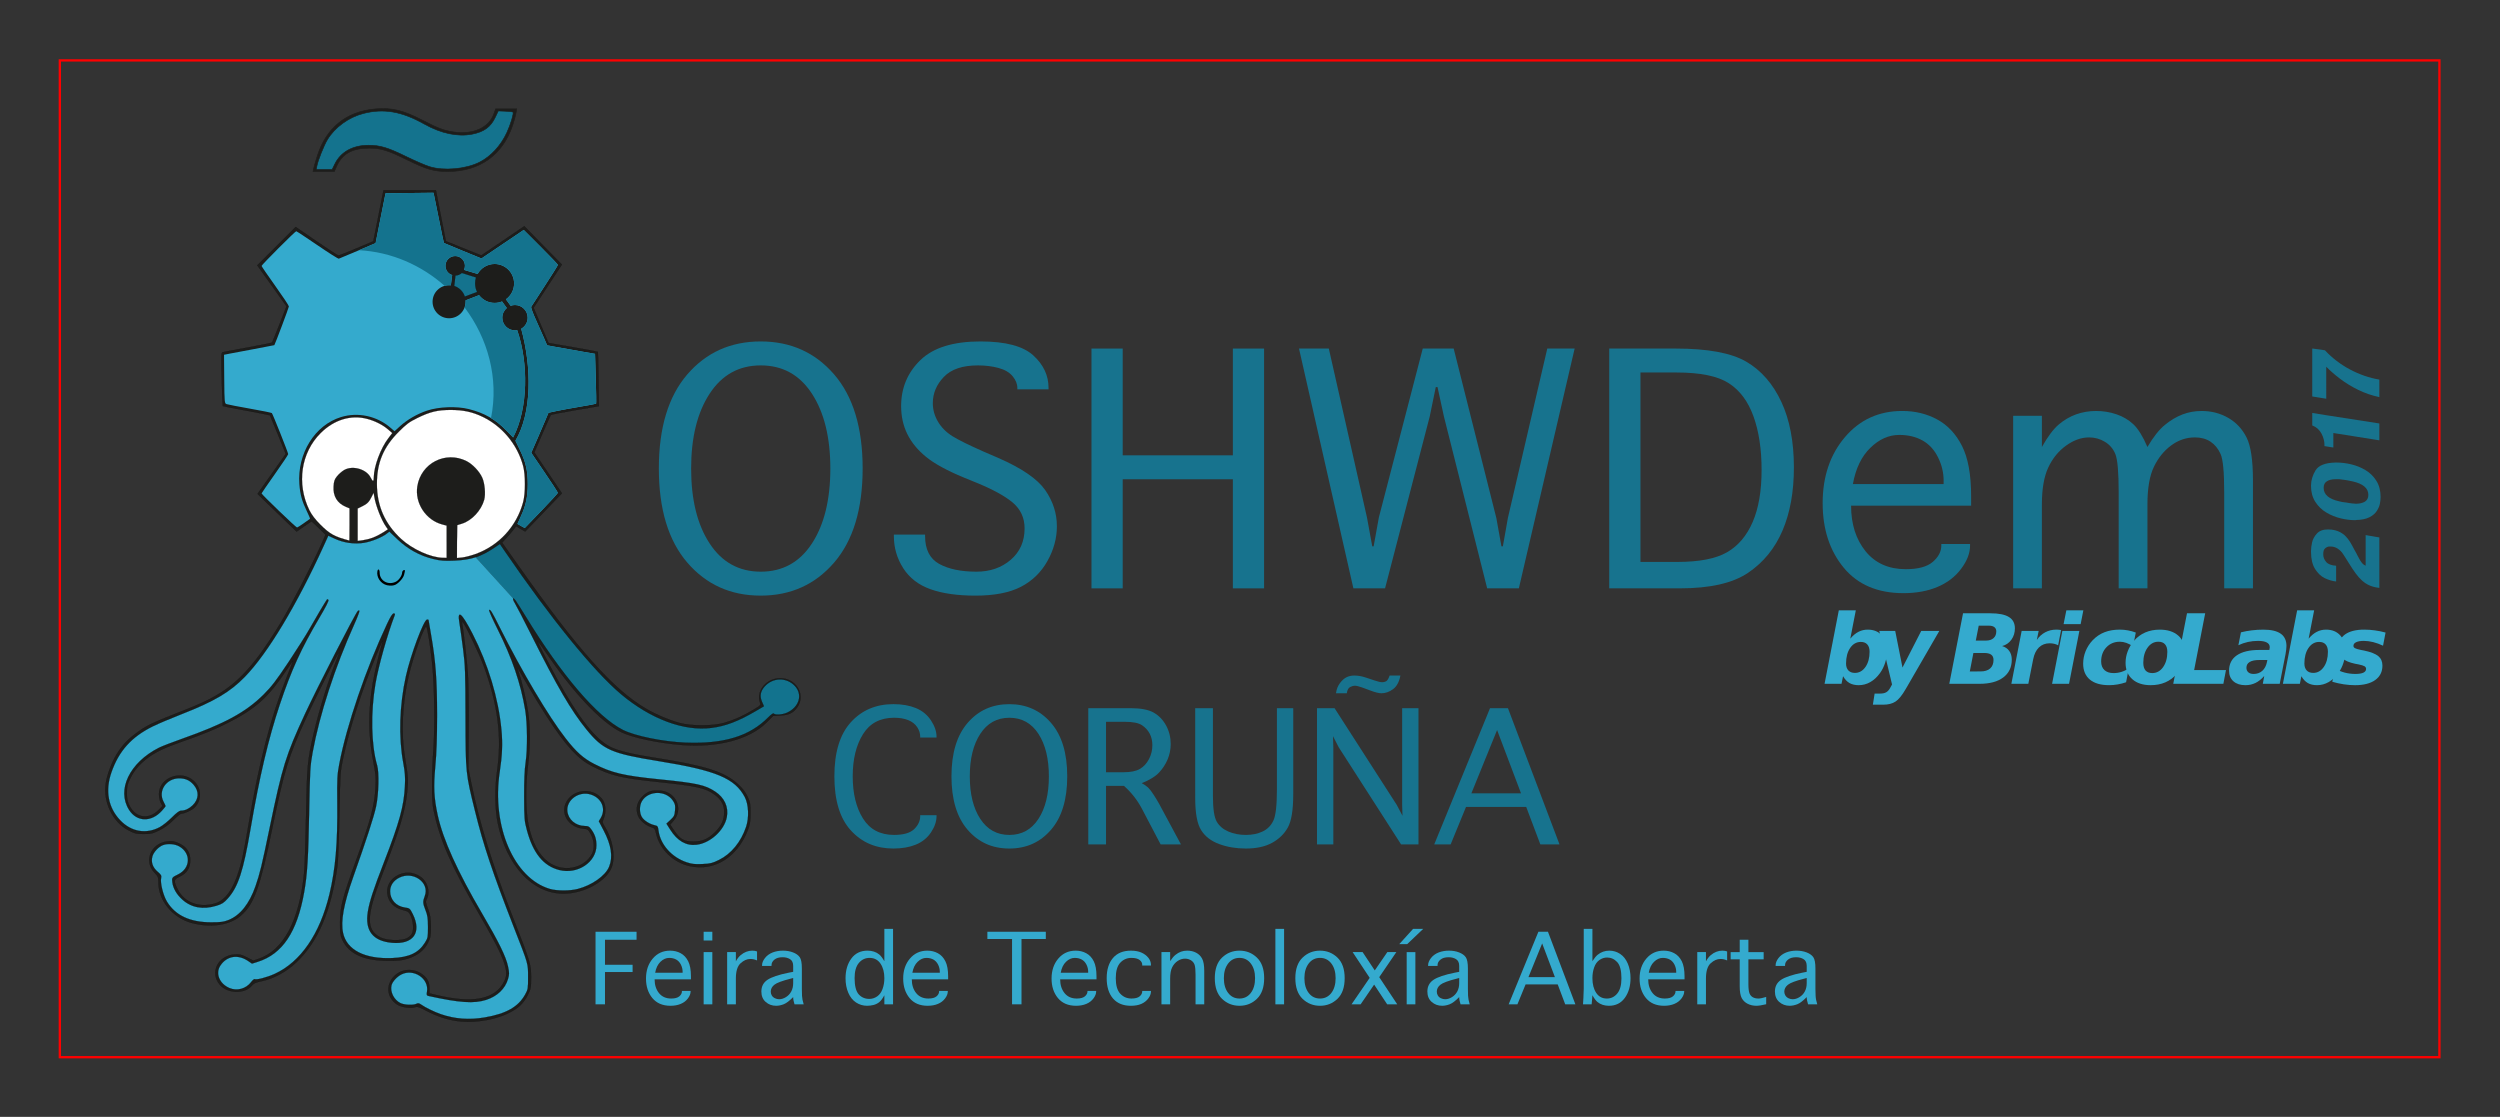 <?xml version="1.0" encoding="UTF-8" standalone="no"?>
<!-- Created with Inkscape (http://www.inkscape.org/) -->

<svg
   xmlns:dc="http://purl.org/dc/elements/1.1/"
   xmlns:cc="http://creativecommons.org/ns#"
   xmlns:rdf="http://www.w3.org/1999/02/22-rdf-syntax-ns#"
   xmlns:svg="http://www.w3.org/2000/svg"
   xmlns="http://www.w3.org/2000/svg"
   xmlns:sodipodi="http://sodipodi.sourceforge.net/DTD/sodipodi-0.dtd"
   xmlns:inkscape="http://www.inkscape.org/namespaces/inkscape"
   version="1.1"
   id="svg2"
   xml:space="preserve"
   width="85.682mm"
   height="38.278mm"
   viewBox="0 0 323.837 144.672"
   sodipodi:docname="Pegatina OSHWDem 2017.svg"
   inkscape:version="0.92+devel unknown"><rect x="0" y="0" width="323.837" height="144.672" fill="#333333" stroke="none"/><defs
     id="defs6"><clipPath
       clipPathUnits="userSpaceOnUse"
       id="clipPath20"><path
         d="M 0,283.464 H 283.464 V 0 H 0 Z"
         id="path18"
         inkscape:connector-curvature="0" /></clipPath><clipPath
       clipPathUnits="userSpaceOnUse"
       id="clipPath176"><path
         d="M 0,283.464 H 283.464 V 0 H 0 Z"
         id="path174"
         inkscape:connector-curvature="0" /></clipPath></defs><sodipodi:namedview
     pagecolor="#ffffff"
     bordercolor="#666666"
     inkscape:document-rotation="0"
     borderopacity="1"
     objecttolerance="10"
     gridtolerance="10"
     guidetolerance="10"
     inkscape:pageopacity="0"
     inkscape:pageshadow="2"
     inkscape:window-width="2560"
     inkscape:window-height="1376"
     id="namedview4"
     showgrid="false"
     fit-margin-top="2"
     fit-margin-left="2"
     fit-margin-right="2"
     fit-margin-bottom="2"
     units="mm"
     inkscape:zoom="2.8284271"
     inkscape:cx="212.31731"
     inkscape:cy="64.182395"
     inkscape:window-x="1680"
     inkscape:window-y="27"
     inkscape:window-maximized="1"
     inkscape:current-layer="g10" /><g
     id="g10"
     inkscape:groupmode="layer"
     inkscape:label="Pegatina OSHWDem 2017"
     transform="matrix(1.333,0,0,-1.333,-27.925,262.563)"><path
       inkscape:connector-curvature="0"
       id="path24"
       style="fill:#1d1d1b;fill-opacity:1;fill-rule:nonzero;stroke:none"
       d="m 65.305,97.759 c -0.935,0.137 -1.932,0.472 -2.877,0.966 -0.733,0.383 -0.936,0.451 -1.131,0.376 -0.406,-0.155 -1.339,-0.02 -1.755,0.256 -1.019,0.674 -1.137,1.908 -0.266,2.777 0.778,0.775 2.047,0.778 2.899,0.003 0.352,-0.32 0.506,-0.693 0.506,-1.218 v -0.477 l 0.676,-0.163 c 2.975,-0.713 4.953,-0.534 6.036,0.547 0.435,0.436 0.751,1.063 0.754,1.498 0.007,0.971 -0.595,2.299 -2.637,5.821 -2.758,4.755 -3.818,7.185 -4.45,10.195 -0.167,0.792 -0.164,3.503 0.003,5.771 0.165,2.221 0.1,6.408 -0.132,8.528 -0.176,1.615 -0.431,3.226 -0.542,3.425 -0.15,0.278 -1.254,-2.76 -1.723,-4.745 -0.618,-2.62 -0.757,-5.594 -0.371,-7.919 0.318,-1.904 0.341,-2.266 0.225,-3.356 -0.203,-1.947 -0.721,-3.661 -2.452,-8.127 -1.537,-3.965 -1.572,-5.298 -0.154,-6.037 0.6,-0.313 2.036,-0.362 2.574,-0.087 0.246,0.126 0.443,0.316 0.521,0.502 0.16,0.391 0.086,1.222 -0.155,1.715 -0.166,0.339 -0.251,0.4 -0.722,0.519 -0.676,0.171 -1.156,0.534 -1.39,1.052 -0.378,0.831 -0.104,1.736 0.673,2.23 0.767,0.486 1.635,0.474 2.388,-0.034 0.684,-0.46 0.978,-1.466 0.628,-2.142 -0.141,-0.275 -0.134,-0.337 0.114,-1.003 0.218,-0.585 0.267,-0.884 0.274,-1.693 0.007,-0.892 -0.018,-1.035 -0.271,-1.554 -0.365,-0.745 -1.025,-1.271 -1.964,-1.566 -0.582,-0.183 -0.919,-0.221 -1.932,-0.214 -2.375,0.014 -3.807,0.677 -4.443,2.056 -0.196,0.428 -0.224,0.644 -0.22,1.672 0.004,1.478 0.246,2.411 1.567,6.046 1.427,3.925 1.794,5.308 1.887,7.122 0.047,0.924 0.017,1.275 -0.207,2.403 -0.51,2.567 -0.525,4.991 -0.049,7.763 0.162,0.945 0.681,3.128 0.925,3.888 0.164,0.508 -0.17,-0.201 -0.669,-1.425 -1.381,-3.386 -2.539,-6.989 -3.135,-9.762 -0.296,-1.382 -0.299,-1.425 -0.376,-5.569 -0.044,-2.297 -0.129,-4.531 -0.19,-4.964 -0.62,-4.414 -1.886,-7.383 -4.002,-9.385 -0.972,-0.92 -2.197,-1.585 -3.361,-1.824 -0.549,-0.113 -0.773,-0.209 -0.919,-0.394 -0.691,-0.877 -2.395,-0.847 -3.156,0.057 -0.986,1.171 -0.187,2.813 1.422,2.929 0.514,0.038 0.665,0.003 1.213,-0.275 l 0.627,-0.317 0.492,0.164 c 2.442,0.811 3.987,3.717 4.444,8.357 0.057,0.595 0.142,3.094 0.188,5.554 0.088,4.871 0.134,5.357 0.745,8.009 0.51,2.216 1.472,5.298 2.266,7.264 0.128,0.32 0.218,0.597 0.201,0.615 -0.056,0.056 -2.333,-4.482 -3.203,-6.379 -1.737,-3.788 -2.131,-5.074 -3.305,-10.787 -1.166,-5.672 -1.752,-7.306 -3.028,-8.416 -1.09,-0.952 -2.92,-1.225 -4.8,-0.719 -1.844,0.497 -3.222,2.177 -3.222,3.926 0,0.516 -0.031,0.588 -0.389,0.966 -1.071,1.125 -0.33,2.865 1.29,3.032 0.456,0.047 0.641,0.015 1.094,-0.192 0.75,-0.344 1.103,-0.871 1.097,-1.649 -0.004,-0.747 -0.335,-1.261 -1.02,-1.582 -0.595,-0.279 -0.616,-0.409 -0.203,-1.238 0.644,-1.285 2.083,-1.83 3.634,-1.373 1.174,0.347 2.036,1.775 2.649,4.394 0.106,0.46 0.393,2.011 0.636,3.446 0.99,5.857 2.114,10.194 3.633,14.026 0.394,0.988 0.684,1.761 0.646,1.719 -0.038,-0.041 -0.302,-0.429 -0.592,-0.862 -1.788,-2.687 -2.986,-3.771 -5.695,-5.154 -1.285,-0.656 -2.45,-1.133 -4.57,-1.872 -1.701,-0.593 -2.621,-1.046 -3.405,-1.675 -0.714,-0.573 -1.178,-1.134 -1.526,-1.84 -0.241,-0.492 -0.347,-0.688 -0.347,-1.46 10e-4,-0.726 0.112,-0.947 0.291,-1.285 0.618,-1.16 1.863,-1.312 2.808,-0.343 l 0.365,0.374 -0.173,0.339 c -0.102,0.197 -0.173,0.542 -0.171,0.834 0.018,1.57 2.117,2.381 3.353,1.294 0.813,-0.713 0.845,-1.919 0.07,-2.647 -0.267,-0.25 -0.982,-0.569 -1.276,-0.569 -0.073,0 -0.414,-0.281 -0.757,-0.625 -0.404,-0.403 -0.867,-0.743 -1.303,-0.958 -0.619,-0.305 -0.774,-0.39 -1.585,-0.389 -0.78,0.001 -0.932,0.093 -1.431,0.344 -1.565,0.79 -2.528,2.781 -2.233,4.621 0.128,0.805 0.564,1.973 1.018,2.727 0.499,0.829 1.02,1.411 1.783,1.993 1.127,0.862 1.549,1.065 5.11,2.462 3.358,1.319 4.994,2.548 7.041,5.288 0.516,0.695 1.423,2.065 2.011,3.044 1.022,1.697 3.214,5.933 4.012,7.75 l 0.375,0.855 -0.653,0.645 c -0.36,0.354 -0.678,0.644 -0.704,0.644 -0.028,0 -0.366,-0.222 -0.752,-0.492 l -0.701,-0.492 -0.793,0.758 c -0.438,0.416 -1.292,1.241 -1.899,1.832 l -1.103,1.073 0.179,0.258 c 0.099,0.142 0.713,1.016 1.371,1.942 l 1.19,1.686 -0.749,1.853 c -0.414,1.019 -0.767,1.87 -0.785,1.894 -0.018,0.023 -1.051,0.227 -2.299,0.455 -1.243,0.226 -2.276,0.427 -2.293,0.447 -0.017,0.021 -0.06,1.196 -0.097,2.611 -0.062,2.409 -0.053,2.575 0.11,2.625 0.096,0.028 1.193,0.234 2.435,0.459 1.243,0.222 2.293,0.438 2.334,0.475 0.041,0.037 0.375,0.846 0.745,1.796 l 0.673,1.727 -1.421,1.989 -1.423,1.991 1.868,1.866 1.865,1.867 2.02,-1.387 c 1.111,-0.762 2.074,-1.386 2.139,-1.386 0.065,0 0.856,0.311 1.754,0.691 l 1.634,0.693 0.493,2.477 0.495,2.477 h 2.545 2.547 l 0.482,-2.474 0.485,-2.475 1.72,-0.692 1.721,-0.69 2.091,1.42 2.09,1.419 1.825,-1.866 1.828,-1.866 -1.111,-1.695 c -0.61,-0.932 -1.229,-1.875 -1.374,-2.095 l -0.267,-0.4 0.727,-1.714 0.726,-1.711 2.383,-0.413 c 1.31,-0.228 2.398,-0.428 2.414,-0.446 0.025,-0.024 0.093,-3.987 0.093,-5.286 0,0 -1.035,-0.174 -2.301,-0.388 -1.265,-0.213 -2.331,-0.422 -2.368,-0.465 -0.037,-0.043 -0.412,-0.88 -0.834,-1.86 l -0.765,-1.781 1.34,-1.985 1.341,-1.985 -1.786,-1.859 -1.788,-1.858 -0.444,0.259 -0.443,0.261 -0.251,-0.334 c -0.138,-0.184 -0.442,-0.543 -0.677,-0.797 l -0.427,-0.463 1.547,-2.191 c 5.788,-8.204 9.29,-12.124 12.474,-13.969 0.997,-0.578 2.217,-1.093 3.236,-1.367 1.142,-0.306 3.222,-0.305 4.311,0.005 0.946,0.269 1.857,0.675 2.836,1.266 0.742,0.445 0.75,0.457 0.652,0.739 -0.387,1.112 0.644,2.339 1.962,2.339 1.547,0 2.509,-1.596 1.683,-2.798 -0.386,-0.565 -0.819,-0.782 -1.633,-0.824 l -0.729,-0.037 -0.654,-0.654 c -1.627,-1.627 -4.743,-2.454 -8.204,-2.178 -2.339,0.187 -4.863,0.726 -5.937,1.268 -1.96,0.989 -4.605,3.792 -7.291,7.729 -0.438,0.64 -0.796,1.134 -0.796,1.095 0,-0.114 0.95,-1.969 1.837,-3.587 2.108,-3.841 3.759,-5.949 5.243,-6.699 0.73,-0.368 2.068,-0.696 4.197,-1.028 5.042,-0.789 6.904,-1.381 8.217,-2.608 0.439,-0.411 0.708,-0.766 0.906,-1.199 0.255,-0.552 0.283,-0.721 0.28,-1.6 -0.003,-0.833 -0.045,-1.087 -0.275,-1.67 -1.021,-2.609 -3.217,-3.977 -5.586,-3.477 -1.624,0.341 -2.948,1.618 -3.315,3.192 -0.107,0.467 -0.145,0.511 -0.504,0.619 -0.483,0.145 -1.06,0.64 -1.235,1.061 -0.3,0.713 -0.107,1.436 0.533,2.014 0.45,0.407 0.852,0.518 1.642,0.452 1.509,-0.125 2.237,-1.78 1.278,-2.902 l -0.342,-0.399 0.388,-0.575 c 0.574,-0.854 0.947,-1.066 1.864,-1.066 0.892,0 1.433,0.235 2.119,0.919 0.616,0.616 0.881,1.197 0.882,1.937 0.003,0.708 -0.29,1.237 -0.944,1.71 -0.887,0.644 -1.708,0.826 -5.586,1.233 -3.456,0.364 -4.483,0.612 -6.29,1.521 -1.396,0.702 -2.532,1.939 -4.391,4.78 -0.536,0.818 -1.39,2.22 -1.901,3.115 -0.509,0.896 -0.939,1.617 -0.954,1.6 -0.019,-0.016 0.038,-0.224 0.123,-0.462 0.272,-0.774 0.717,-2.668 0.884,-3.775 0.22,-1.452 0.219,-3.419 -0.003,-5.11 -0.26,-1.982 -0.242,-4.486 0.038,-5.83 0.368,-1.749 0.981,-2.911 1.913,-3.618 1.399,-1.063 3.484,-0.681 4.259,0.78 0.268,0.505 0.224,1.3 -0.105,1.901 -0.262,0.478 -0.299,0.506 -0.735,0.549 -1.338,0.128 -2.177,1.3 -1.731,2.415 0.554,1.384 2.542,1.674 3.518,0.513 0.403,-0.478 0.468,-1.294 0.163,-2.021 -0.113,-0.269 -0.101,-0.338 0.12,-0.688 0.767,-1.223 1.062,-2.833 0.712,-3.888 -0.465,-1.406 -2.679,-2.643 -4.72,-2.643 -2.998,0 -5.542,2.743 -6.385,6.88 -0.27,1.33 -0.293,3.389 -0.058,5.04 0.48,3.343 0.072,6.498 -1.326,10.278 -0.385,1.047 -1.688,3.782 -1.946,4.091 -0.158,0.191 -0.162,0.188 -0.111,-0.099 0.137,-0.753 0.446,-3.486 0.543,-4.814 0.06,-0.825 0.096,-3.185 0.08,-5.357 l -0.027,-3.882 0.266,-1.331 c 0.759,-3.775 2.05,-7.975 3.963,-12.87 1.815,-4.646 1.858,-4.786 1.861,-6.046 0.003,-1.027 -0.014,-1.116 -0.321,-1.739 -0.203,-0.412 -0.494,-0.807 -0.783,-1.062 -1.297,-1.14 -3.979,-1.779 -6.146,-1.463" /><path
       inkscape:connector-curvature="0"
       id="path28"
       style="fill:none;stroke:#000000;stroke-width:0.014;stroke-linecap:butt;stroke-linejoin:miter;stroke-miterlimit:10;stroke-dasharray:none;stroke-opacity:1"
       d="m 65.305,97.759 c -0.935,0.137 -1.932,0.472 -2.877,0.966 -0.733,0.383 -0.936,0.451 -1.131,0.376 -0.406,-0.155 -1.339,-0.02 -1.755,0.256 -1.019,0.674 -1.137,1.908 -0.266,2.777 0.778,0.775 2.047,0.778 2.899,0.003 0.352,-0.32 0.506,-0.693 0.506,-1.218 v -0.477 l 0.676,-0.163 c 2.975,-0.713 4.953,-0.534 6.036,0.547 0.435,0.436 0.751,1.063 0.754,1.498 0.007,0.971 -0.595,2.299 -2.637,5.821 -2.758,4.755 -3.818,7.185 -4.45,10.195 -0.167,0.792 -0.164,3.503 0.003,5.771 0.165,2.221 0.1,6.408 -0.132,8.528 -0.176,1.615 -0.431,3.226 -0.542,3.425 -0.15,0.278 -1.254,-2.76 -1.723,-4.745 -0.618,-2.62 -0.757,-5.594 -0.371,-7.919 0.318,-1.904 0.341,-2.266 0.225,-3.356 -0.203,-1.947 -0.721,-3.661 -2.452,-8.127 -1.537,-3.965 -1.572,-5.298 -0.154,-6.037 0.6,-0.313 2.036,-0.362 2.574,-0.087 0.246,0.126 0.443,0.316 0.521,0.502 0.16,0.391 0.086,1.222 -0.155,1.715 -0.166,0.339 -0.251,0.4 -0.722,0.519 -0.676,0.171 -1.156,0.534 -1.39,1.052 -0.378,0.831 -0.104,1.736 0.673,2.23 0.767,0.486 1.635,0.474 2.388,-0.034 0.684,-0.46 0.978,-1.466 0.628,-2.142 -0.141,-0.275 -0.134,-0.337 0.114,-1.003 0.218,-0.585 0.267,-0.884 0.274,-1.693 0.007,-0.892 -0.018,-1.035 -0.271,-1.554 -0.365,-0.745 -1.025,-1.271 -1.964,-1.566 -0.582,-0.183 -0.919,-0.221 -1.932,-0.214 -2.375,0.014 -3.807,0.677 -4.443,2.056 -0.196,0.428 -0.224,0.644 -0.22,1.672 0.004,1.478 0.246,2.411 1.567,6.046 1.427,3.925 1.794,5.308 1.887,7.122 0.047,0.924 0.017,1.275 -0.207,2.403 -0.51,2.567 -0.525,4.991 -0.049,7.763 0.162,0.945 0.681,3.128 0.925,3.888 0.164,0.508 -0.17,-0.201 -0.669,-1.425 -1.381,-3.386 -2.539,-6.989 -3.135,-9.762 -0.296,-1.382 -0.299,-1.425 -0.376,-5.569 -0.044,-2.297 -0.129,-4.531 -0.19,-4.964 -0.62,-4.414 -1.886,-7.383 -4.002,-9.385 -0.972,-0.92 -2.197,-1.585 -3.361,-1.824 -0.549,-0.113 -0.773,-0.209 -0.919,-0.394 -0.691,-0.877 -2.395,-0.847 -3.156,0.057 -0.986,1.171 -0.187,2.813 1.422,2.929 0.514,0.038 0.665,0.003 1.213,-0.275 l 0.627,-0.317 0.492,0.164 c 2.442,0.811 3.987,3.717 4.444,8.357 0.057,0.595 0.142,3.094 0.188,5.554 0.088,4.871 0.134,5.357 0.745,8.009 0.51,2.216 1.472,5.298 2.266,7.264 0.128,0.32 0.218,0.597 0.201,0.615 -0.056,0.056 -2.333,-4.482 -3.203,-6.379 -1.737,-3.788 -2.131,-5.074 -3.305,-10.787 -1.166,-5.672 -1.752,-7.306 -3.028,-8.416 -1.09,-0.952 -2.92,-1.225 -4.8,-0.719 -1.844,0.497 -3.222,2.177 -3.222,3.926 0,0.516 -0.031,0.588 -0.389,0.966 -1.071,1.125 -0.33,2.865 1.29,3.032 0.456,0.047 0.641,0.015 1.094,-0.192 0.75,-0.344 1.103,-0.871 1.097,-1.649 -0.004,-0.747 -0.335,-1.261 -1.02,-1.582 -0.595,-0.279 -0.616,-0.409 -0.203,-1.238 0.644,-1.285 2.083,-1.83 3.634,-1.373 1.174,0.347 2.036,1.775 2.649,4.394 0.106,0.46 0.393,2.011 0.636,3.446 0.99,5.857 2.114,10.194 3.633,14.026 0.394,0.988 0.684,1.761 0.646,1.719 -0.038,-0.041 -0.302,-0.429 -0.592,-0.862 -1.788,-2.687 -2.986,-3.771 -5.695,-5.154 -1.285,-0.656 -2.45,-1.133 -4.57,-1.872 -1.701,-0.593 -2.621,-1.046 -3.405,-1.675 -0.714,-0.573 -1.178,-1.134 -1.526,-1.84 -0.241,-0.492 -0.347,-0.688 -0.347,-1.46 10e-4,-0.726 0.112,-0.947 0.291,-1.285 0.618,-1.16 1.863,-1.312 2.808,-0.343 l 0.365,0.374 -0.173,0.339 c -0.102,0.197 -0.173,0.542 -0.171,0.834 0.018,1.57 2.117,2.381 3.353,1.294 0.813,-0.713 0.845,-1.919 0.07,-2.647 -0.267,-0.25 -0.982,-0.569 -1.276,-0.569 -0.073,0 -0.414,-0.281 -0.757,-0.625 -0.404,-0.403 -0.867,-0.743 -1.303,-0.958 -0.619,-0.305 -0.774,-0.39 -1.585,-0.389 -0.78,0.001 -0.932,0.093 -1.431,0.344 -1.565,0.79 -2.528,2.781 -2.233,4.621 0.128,0.805 0.564,1.973 1.018,2.727 0.499,0.829 1.02,1.411 1.783,1.993 1.127,0.862 1.549,1.065 5.11,2.462 3.358,1.319 4.994,2.548 7.041,5.288 0.516,0.695 1.423,2.065 2.011,3.044 1.022,1.697 3.214,5.933 4.012,7.75 l 0.375,0.855 -0.653,0.645 c -0.36,0.354 -0.678,0.644 -0.704,0.644 -0.028,0 -0.366,-0.222 -0.752,-0.492 l -0.701,-0.492 -0.793,0.758 c -0.438,0.416 -1.292,1.241 -1.899,1.832 l -1.103,1.073 0.179,0.258 c 0.099,0.142 0.713,1.016 1.371,1.942 l 1.19,1.686 -0.749,1.853 c -0.414,1.019 -0.767,1.87 -0.785,1.894 -0.018,0.023 -1.051,0.227 -2.299,0.455 -1.243,0.226 -2.276,0.427 -2.293,0.447 -0.017,0.021 -0.06,1.196 -0.097,2.611 -0.062,2.409 -0.053,2.575 0.11,2.625 0.096,0.028 1.193,0.234 2.435,0.459 1.243,0.222 2.293,0.438 2.334,0.475 0.041,0.037 0.375,0.846 0.745,1.796 l 0.673,1.727 -1.421,1.989 -1.423,1.991 1.868,1.866 1.865,1.867 2.02,-1.387 c 1.111,-0.762 2.074,-1.386 2.139,-1.386 0.065,0 0.856,0.311 1.754,0.691 l 1.634,0.693 0.493,2.477 0.495,2.477 h 2.545 2.547 l 0.482,-2.474 0.485,-2.475 1.72,-0.692 1.721,-0.69 2.091,1.42 2.09,1.419 1.825,-1.866 1.828,-1.866 -1.111,-1.695 c -0.61,-0.932 -1.229,-1.875 -1.374,-2.095 l -0.267,-0.4 0.727,-1.714 0.726,-1.711 2.383,-0.413 c 1.31,-0.228 2.398,-0.428 2.414,-0.446 0.025,-0.024 0.093,-3.987 0.093,-5.286 0,0 -1.035,-0.174 -2.301,-0.388 -1.265,-0.213 -2.331,-0.422 -2.368,-0.465 -0.037,-0.043 -0.412,-0.88 -0.834,-1.86 l -0.765,-1.781 1.34,-1.985 1.341,-1.985 -1.786,-1.859 -1.788,-1.858 -0.444,0.259 -0.443,0.261 -0.251,-0.334 c -0.138,-0.184 -0.442,-0.543 -0.677,-0.797 l -0.427,-0.463 1.547,-2.191 c 5.788,-8.204 9.29,-12.124 12.474,-13.969 0.997,-0.578 2.217,-1.093 3.236,-1.367 1.142,-0.306 3.222,-0.305 4.311,0.005 0.946,0.269 1.857,0.675 2.836,1.266 0.742,0.445 0.75,0.457 0.652,0.739 -0.387,1.112 0.644,2.339 1.962,2.339 1.547,0 2.509,-1.596 1.683,-2.798 -0.386,-0.565 -0.819,-0.782 -1.633,-0.824 l -0.729,-0.037 -0.654,-0.654 c -1.627,-1.627 -4.743,-2.454 -8.204,-2.178 -2.339,0.187 -4.863,0.726 -5.937,1.268 -1.96,0.989 -4.605,3.792 -7.291,7.729 -0.438,0.64 -0.796,1.134 -0.796,1.095 0,-0.114 0.95,-1.969 1.837,-3.587 2.108,-3.841 3.759,-5.949 5.243,-6.699 0.73,-0.368 2.068,-0.696 4.197,-1.028 5.042,-0.789 6.904,-1.381 8.217,-2.608 0.439,-0.411 0.708,-0.766 0.906,-1.199 0.255,-0.552 0.283,-0.721 0.28,-1.6 -0.003,-0.833 -0.045,-1.087 -0.275,-1.67 -1.021,-2.609 -3.217,-3.977 -5.586,-3.477 -1.624,0.341 -2.948,1.618 -3.315,3.192 -0.107,0.467 -0.145,0.511 -0.504,0.619 -0.483,0.145 -1.06,0.64 -1.235,1.061 -0.3,0.713 -0.107,1.436 0.533,2.014 0.45,0.407 0.852,0.518 1.642,0.452 1.509,-0.125 2.237,-1.78 1.278,-2.902 l -0.342,-0.399 0.388,-0.575 c 0.574,-0.854 0.947,-1.066 1.864,-1.066 0.892,0 1.433,0.235 2.119,0.919 0.616,0.616 0.881,1.197 0.882,1.937 0.003,0.708 -0.29,1.237 -0.944,1.71 -0.887,0.644 -1.708,0.826 -5.586,1.233 -3.456,0.364 -4.483,0.612 -6.29,1.521 -1.396,0.702 -2.532,1.939 -4.391,4.78 -0.536,0.818 -1.39,2.22 -1.901,3.115 -0.509,0.896 -0.939,1.617 -0.954,1.6 -0.019,-0.016 0.038,-0.224 0.123,-0.462 0.272,-0.774 0.717,-2.668 0.884,-3.775 0.22,-1.452 0.219,-3.419 -0.003,-5.11 -0.26,-1.982 -0.242,-4.486 0.038,-5.83 0.368,-1.749 0.981,-2.911 1.913,-3.618 1.399,-1.063 3.484,-0.681 4.259,0.78 0.268,0.505 0.224,1.3 -0.105,1.901 -0.262,0.478 -0.299,0.506 -0.735,0.549 -1.338,0.128 -2.177,1.3 -1.731,2.415 0.554,1.384 2.542,1.674 3.518,0.513 0.403,-0.478 0.468,-1.294 0.163,-2.021 -0.113,-0.269 -0.101,-0.338 0.12,-0.688 0.767,-1.223 1.062,-2.833 0.712,-3.888 -0.465,-1.406 -2.679,-2.643 -4.72,-2.643 -2.998,0 -5.542,2.743 -6.385,6.88 -0.27,1.33 -0.293,3.389 -0.058,5.04 0.48,3.343 0.072,6.498 -1.326,10.278 -0.385,1.047 -1.688,3.782 -1.946,4.091 -0.158,0.191 -0.162,0.188 -0.111,-0.099 0.137,-0.753 0.446,-3.486 0.543,-4.814 0.06,-0.825 0.096,-3.185 0.08,-5.357 l -0.027,-3.882 0.266,-1.331 c 0.759,-3.775 2.05,-7.975 3.963,-12.87 1.815,-4.646 1.858,-4.786 1.861,-6.046 0.003,-1.027 -0.014,-1.116 -0.321,-1.739 -0.203,-0.412 -0.494,-0.807 -0.783,-1.062 -1.297,-1.14 -3.979,-1.779 -6.146,-1.463 z" /><path
       inkscape:connector-curvature="0"
       id="path32"
       style="fill:#12738e;fill-opacity:1;fill-rule:nonzero;stroke:#000000;stroke-width:0.014;stroke-linecap:butt;stroke-linejoin:miter;stroke-miterlimit:10;stroke-dasharray:none;stroke-opacity:1"
       d="m 70.801,138.82 c 0.027,0.03 0.109,-0.022 0.236,-0.187 0.102,-0.136 0.546,-0.834 0.985,-1.554 3.499,-5.732 6.966,-9.78 9.456,-11.037 1.18,-0.597 3.904,-1.151 6.072,-1.237 3.747,-0.145 6.244,0.618 8.067,2.469 0.27,0.274 0.483,0.421 0.523,0.359 0.101,-0.165 0.848,-0.119 1.283,0.079 1.197,0.545 1.558,1.761 0.771,2.604 -0.808,0.866 -2.159,0.839 -2.948,-0.058 -0.413,-0.47 -0.491,-0.94 -0.25,-1.486 l 0.188,-0.429 -0.847,-0.496 c -1.654,-0.967 -2.883,-1.433 -4.251,-1.608 -2.676,-0.343 -5.911,0.864 -8.789,3.28 -2.638,2.214 -6.876,7.426 -11.294,13.894 l -0.478,0.7 -0.549,-0.37 c -0.639,-0.431 -1.202,-0.726 -1.812,-0.923" /><path
       inkscape:connector-curvature="0"
       id="path36"
       style="fill:#34aacd;fill-opacity:1;fill-rule:nonzero;stroke:#000000;stroke-width:0.014;stroke-linecap:butt;stroke-linejoin:miter;stroke-miterlimit:10;stroke-dasharray:none;stroke-opacity:1"
       d="m 67.172,142.823 c -0.61,-0.195 -1.263,-0.293 -2.076,-0.328 -0.981,-0.04 -1.324,-0.014 -2.049,0.16 -1.281,0.306 -2.457,0.95 -3.451,1.891 l -0.814,0.771 -0.252,-0.199 c -0.46,-0.36 -1.482,-0.774 -2.214,-0.893 -0.924,-0.152 -1.975,-0.001 -2.844,0.406 l -0.62,0.288 -0.457,-1.004 c -2.614,-5.742 -5.447,-10.45 -7.663,-12.722 -1.44,-1.478 -2.961,-2.376 -6.132,-3.618 -1.049,-0.409 -2.303,-0.94 -2.789,-1.18 -2.083,-1.024 -3.319,-2.398 -4.042,-4.491 -0.614,-1.779 -0.313,-3.405 0.855,-4.64 1.069,-1.13 2.522,-1.383 3.853,-0.671 0.282,0.152 0.81,0.574 1.173,0.938 0.46,0.465 0.731,0.664 0.901,0.664 0.378,0 0.768,0.179 1.116,0.515 0.617,0.596 0.655,1.37 0.096,2.008 -0.38,0.434 -0.804,0.622 -1.399,0.622 -1.256,0 -2.08,-1.211 -1.533,-2.26 0.114,-0.219 0.208,-0.421 0.208,-0.445 0,-0.026 -0.163,-0.227 -0.362,-0.447 -1.023,-1.134 -2.435,-1.096 -3.182,0.083 -1.233,1.941 0.047,4.598 2.906,6.042 0.271,0.136 1.25,0.516 2.178,0.843 4.201,1.481 6.266,2.601 8.001,4.334 0.764,0.763 1.219,1.357 2.418,3.159 0.812,1.22 1.736,2.679 2.049,3.243 0.485,0.869 1.573,2.698 1.686,2.836 0.019,0.023 0.076,0 0.128,-0.051 0.061,-0.061 -0.265,-0.703 -0.895,-1.763 -1.734,-2.924 -2.724,-5.095 -3.829,-8.404 -1.116,-3.34 -1.974,-6.99 -2.844,-12.083 -0.701,-4.1 -1.205,-5.644 -2.213,-6.764 -0.377,-0.421 -0.563,-0.541 -1.096,-0.705 -1.302,-0.402 -2.453,-0.191 -3.33,0.61 -0.544,0.499 -0.871,1.064 -0.956,1.657 -0.064,0.444 -0.028,0.495 0.548,0.77 1.232,0.59 1.294,2.065 0.117,2.733 -0.428,0.242 -1.124,0.295 -1.588,0.119 -0.421,-0.159 -0.908,-0.681 -1.02,-1.096 -0.151,-0.559 0.026,-1.075 0.509,-1.49 0.348,-0.297 0.392,-0.379 0.338,-0.629 -0.099,-0.451 0.2,-1.665 0.559,-2.261 0.813,-1.354 2.239,-2.027 4.3,-2.028 0.945,0 1.223,0.036 1.69,0.222 1.135,0.45 2.026,1.567 2.627,3.29 0.426,1.218 0.621,2.027 1.392,5.752 1.224,5.907 1.554,6.967 3.423,10.998 1.172,2.525 4.858,9.711 5.126,9.992 0.048,0.051 0.117,0.063 0.153,0.029 0.033,-0.035 -0.182,-0.608 -0.48,-1.272 -1.903,-4.229 -3.394,-8.813 -4.066,-12.498 -0.236,-1.289 -0.259,-1.692 -0.335,-5.732 -0.088,-4.604 -0.18,-6.093 -0.486,-7.844 -0.682,-3.879 -2.113,-6.021 -4.527,-6.777 l -0.542,-0.171 -0.379,0.258 c -0.988,0.668 -2.055,0.498 -2.687,-0.431 -0.521,-0.765 -0.111,-1.792 0.884,-2.207 0.733,-0.307 1.597,-0.069 2.088,0.573 0.148,0.195 0.309,0.328 0.358,0.298 0.164,-0.101 1.211,0.174 1.948,0.513 2.52,1.158 4.384,3.871 5.313,7.728 0.592,2.474 0.807,4.977 0.764,8.917 -0.022,2.357 -0.004,2.713 0.194,3.753 0.721,3.766 2.597,9.268 4.647,13.616 0.322,0.689 0.525,1.009 0.639,1.009 0.115,0 0.144,-0.051 0.097,-0.172 -0.709,-1.848 -1.579,-4.943 -1.871,-6.654 -0.478,-2.807 -0.414,-5.968 0.162,-7.932 0.207,-0.704 0.154,-2.807 -0.104,-4.013 -0.207,-0.973 -0.946,-3.25 -2.216,-6.83 -0.927,-2.613 -1.235,-4.311 -0.987,-5.456 0.357,-1.646 2.108,-2.542 4.763,-2.434 1.656,0.068 2.572,0.498 3.199,1.503 0.278,0.451 0.293,0.528 0.29,1.514 0,0.857 -0.043,1.143 -0.235,1.629 -0.271,0.691 -0.28,0.846 -0.073,1.389 0.498,1.307 -1.131,2.469 -2.493,1.78 -0.566,-0.287 -0.881,-0.756 -0.881,-1.321 0,-0.825 0.584,-1.464 1.443,-1.584 0.456,-0.065 0.483,-0.087 0.752,-0.624 0.907,-1.814 0.054,-2.989 -2.034,-2.795 -1.835,0.172 -2.616,1.176 -2.325,2.998 0.159,0.997 0.543,2.172 1.573,4.827 1.496,3.85 1.938,5.452 2.03,7.37 0.044,0.917 0.015,1.351 -0.163,2.309 -0.46,2.488 -0.364,5.608 0.262,8.402 0.472,2.115 1.743,5.504 2.063,5.504 0.074,0 0.133,-0.021 0.133,-0.047 0,-0.025 0.108,-0.657 0.239,-1.404 0.449,-2.556 0.59,-4.431 0.59,-7.836 0,-2.197 -0.052,-3.693 -0.171,-4.963 -0.186,-2.034 -0.137,-3.061 0.23,-4.763 0.514,-2.364 1.922,-5.482 4.328,-9.586 1.6,-2.723 2.31,-4.172 2.504,-5.109 0.134,-0.635 0.134,-0.766 0,-1.225 -0.273,-0.942 -1.049,-1.684 -2.118,-2.025 -1.187,-0.379 -2.564,-0.288 -5.583,0.374 -0.205,0.046 -0.222,0.089 -0.165,0.429 0.214,1.266 -1.301,2.275 -2.499,1.664 -0.434,-0.221 -0.866,-0.696 -0.953,-1.049 -0.161,-0.636 0.245,-1.441 0.88,-1.742 0.383,-0.181 1.257,-0.214 1.549,-0.058 0.148,0.08 0.252,0.061 0.459,-0.086 0.393,-0.277 1.266,-0.705 1.888,-0.921 1.344,-0.474 2.783,-0.581 4.289,-0.322 v 0 c 2.084,0.358 3.259,1.025 3.925,2.229 0.274,0.495 0.288,0.575 0.283,1.7 -0.002,1.355 0.053,1.153 -1.393,4.864 -2.042,5.245 -2.942,7.935 -3.761,11.253 -0.918,3.723 -0.914,3.664 -0.926,9.139 -0.009,4.386 -0.029,4.975 -0.234,6.604 -0.124,0.982 -0.283,2.122 -0.354,2.533 -0.238,1.373 0.213,1.005 1.255,-1.018 1.533,-2.986 2.532,-6.299 2.82,-9.347 0.126,-1.32 0.079,-2.496 -0.163,-4.078 -0.807,-5.274 1.369,-10.365 4.868,-11.392 0.678,-0.199 1.955,-0.201 2.712,-0.004 1.375,0.356 2.681,1.275 3.043,2.144 0.401,0.957 0.228,2.119 -0.526,3.551 l -0.468,0.891 0.178,0.291 c 0.557,0.917 0.097,1.989 -0.99,2.316 -1.148,0.343 -2.37,-0.552 -2.247,-1.646 0.091,-0.804 0.799,-1.407 1.67,-1.425 0.37,-0.007 0.455,-0.053 0.676,-0.365 0.34,-0.481 0.48,-0.926 0.477,-1.526 -0.008,-1.632 -1.836,-2.837 -3.614,-2.382 -1.533,0.393 -2.538,1.635 -3.139,3.874 -0.242,0.897 -0.259,1.098 -0.265,3.265 -0.004,1.585 0.038,2.617 0.14,3.292 0.195,1.304 0.177,3.823 -0.038,5.109 -0.431,2.574 -1.278,5.06 -2.67,7.834 -0.506,1.011 -0.884,1.862 -0.838,1.891 0.116,0.072 0.278,-0.191 1.018,-1.671 2.17,-4.327 4.739,-8.657 6.417,-10.813 1.029,-1.323 1.722,-1.942 2.78,-2.484 1.699,-0.868 2.858,-1.143 6.303,-1.49 3.672,-0.37 4.47,-0.546 5.453,-1.196 0.901,-0.596 1.31,-1.498 1.125,-2.478 -0.24,-1.274 -1.61,-2.523 -2.937,-2.68 -1.012,-0.12 -1.865,0.369 -2.562,1.473 l -0.365,0.575 0.398,0.37 c 0.352,0.329 0.397,0.429 0.439,0.927 0.04,0.477 0.01,0.612 -0.202,0.933 -0.677,1.023 -2.374,1.009 -3.013,-0.027 -0.265,-0.427 -0.27,-1.153 -0.01,-1.572 0.208,-0.338 0.759,-0.686 1.246,-0.788 0.278,-0.06 0.314,-0.108 0.368,-0.527 0.183,-1.352 1.271,-2.579 2.721,-3.071 0.515,-0.173 0.798,-0.205 1.529,-0.174 0.797,0.034 0.982,0.081 1.638,0.404 1.186,0.585 2.132,1.745 2.627,3.214 0.304,0.905 0.246,2.192 -0.13,2.9 -0.967,1.826 -2.794,2.587 -8.372,3.489 -4.6,0.744 -5.398,1.094 -7.013,3.079 -1.482,1.825 -2.847,4.158 -5.327,9.119 -0.761,1.52 -1.496,2.938 -1.63,3.153 -0.155,0.247 -0.207,0.422 -0.169,0.46" /><path
       inkscape:connector-curvature="0"
       id="path40"
       style="fill:#000000;fill-opacity:1;fill-rule:nonzero;stroke:none"
       d="m 58.553,140.102 c -0.609,0.144 -1.041,0.777 -0.93,1.364 0.055,0.287 0.219,0.187 0.219,-0.135 0,-0.805 0.837,-1.268 1.589,-0.879 0.289,0.15 0.593,0.599 0.593,0.879 0,0.158 0.177,0.313 0.26,0.23 0.027,-0.028 -0.005,-0.235 -0.072,-0.462 -0.125,-0.414 -0.673,-0.917 -0.917,-0.979 -0.118,-0.033 -0.143,-0.048 -0.281,-0.056 -0.075,-0.004 -0.279,-0.004 -0.461,0.038" /><path
       inkscape:connector-curvature="0"
       id="path44"
       style="fill:#ffffff;fill-opacity:1;fill-rule:nonzero;stroke:none"
       d="m 64.351,144.329 v 1.568 l -0.417,0.111 c -1.608,0.423 -2.69,2.082 -2.428,3.713 0.361,2.25 2.751,3.467 4.785,2.437 0.584,-0.296 1.253,-1.004 1.522,-1.615 0.244,-0.549 0.333,-1.589 0.188,-2.132 -0.28,-1.032 -1.205,-2.027 -2.157,-2.323 l -0.461,-0.143 -0.027,-1.606 -0.005,-1.593 0.521,0.051 c 0.297,0.035 0.886,0.189 1.308,0.343 2.27,0.829 3.968,2.681 4.602,5.025 0.236,0.87 0.236,2.668 0.001,3.538 -0.56,2.08 -2.019,3.845 -3.942,4.77 -0.987,0.475 -1.877,0.665 -3.096,0.665 -1.276,0 -2.01,-0.177 -3.243,-0.783 -0.791,-0.388 -1.071,-0.596 -1.822,-1.352 -1.478,-1.484 -2.113,-3.005 -2.107,-5.06 0.003,-2.135 0.769,-3.874 2.349,-5.338 1.088,-1.006 2.887,-1.822 4.062,-1.838 l 0.368,-0.007 v 1.569 z" /><path
       inkscape:connector-curvature="0"
       id="path48"
       style="fill:none;stroke:#000000;stroke-width:0.014;stroke-linecap:butt;stroke-linejoin:miter;stroke-miterlimit:10;stroke-dasharray:none;stroke-opacity:1"
       d="m 64.351,144.329 v 1.568 l -0.417,0.111 c -1.608,0.423 -2.69,2.082 -2.428,3.713 0.361,2.25 2.751,3.467 4.785,2.437 0.584,-0.296 1.253,-1.004 1.522,-1.615 0.244,-0.549 0.333,-1.589 0.188,-2.132 -0.28,-1.032 -1.205,-2.027 -2.157,-2.323 l -0.461,-0.143 -0.027,-1.606 -0.005,-1.593 0.521,0.051 c 0.297,0.035 0.886,0.189 1.308,0.343 2.27,0.829 3.968,2.681 4.602,5.025 0.236,0.87 0.236,2.668 0.001,3.538 -0.56,2.08 -2.019,3.845 -3.942,4.77 -0.987,0.475 -1.877,0.665 -3.096,0.665 -1.276,0 -2.01,-0.177 -3.243,-0.783 -0.791,-0.388 -1.071,-0.596 -1.822,-1.352 -1.478,-1.484 -2.113,-3.005 -2.107,-5.06 0.003,-2.135 0.769,-3.874 2.349,-5.338 1.088,-1.006 2.887,-1.822 4.062,-1.838 l 0.368,-0.007 v 1.569 z" /><path
       inkscape:connector-curvature="0"
       id="path52"
       style="fill:#ffffff;fill-opacity:1;fill-rule:nonzero;stroke:none"
       d="m 54.917,146.003 v 1.571 l -0.366,0.153 c -0.831,0.347 -1.247,1.038 -1.186,1.975 0.031,0.509 0.091,0.684 0.338,0.99 0.165,0.205 0.473,0.474 0.683,0.598 0.822,0.483 2.177,0.096 2.585,-0.739 0.206,-0.418 0.304,-0.403 0.305,0.046 0.007,1.054 0.667,2.821 1.423,3.803 l 0.373,0.488 -0.422,0.365 c -0.516,0.444 -1.266,0.821 -2.027,1.02 -1.58,0.411 -3.209,-0.085 -4.51,-1.376 -1.922,-1.906 -2.365,-4.925 -1.104,-7.502 0.219,-0.445 0.557,-0.892 1.059,-1.394 0.924,-0.928 1.388,-1.185 2.826,-1.563 0.012,-0.003 0.023,0.7 0.023,1.565" /><path
       inkscape:connector-curvature="0"
       id="path56"
       style="fill:none;stroke:#000000;stroke-width:0.014;stroke-linecap:butt;stroke-linejoin:miter;stroke-miterlimit:10;stroke-dasharray:none;stroke-opacity:1"
       d="m 54.917,146.003 v 1.571 l -0.366,0.153 c -0.831,0.347 -1.247,1.038 -1.186,1.975 0.031,0.509 0.091,0.684 0.338,0.99 0.165,0.205 0.473,0.474 0.683,0.598 0.822,0.483 2.177,0.096 2.585,-0.739 0.206,-0.418 0.304,-0.403 0.305,0.046 0.007,1.054 0.667,2.821 1.423,3.803 l 0.373,0.488 -0.422,0.365 c -0.516,0.444 -1.266,0.821 -2.027,1.02 -1.58,0.411 -3.209,-0.085 -4.51,-1.376 -1.922,-1.906 -2.365,-4.925 -1.104,-7.502 0.219,-0.445 0.557,-0.892 1.059,-1.394 0.924,-0.928 1.388,-1.185 2.826,-1.563 0.012,-0.003 0.023,0.7 0.023,1.565 z" /><path
       inkscape:connector-curvature="0"
       id="path60"
       style="fill:#ffffff;fill-opacity:1;fill-rule:nonzero;stroke:none"
       d="m 57.192,144.723 c 0.267,0.101 0.701,0.324 0.97,0.496 l 0.488,0.314 -0.184,0.259 c -0.457,0.649 -0.99,2.008 -1.143,2.914 l -0.067,0.392 -0.186,-0.384 c -0.253,-0.521 -0.435,-0.704 -0.938,-0.948 l -0.429,-0.208 v -1.576 -1.576 l 0.505,0.066 c 0.277,0.037 0.717,0.149 0.984,0.251" /><path
       inkscape:connector-curvature="0"
       id="path64"
       style="fill:none;stroke:#000000;stroke-width:0.014;stroke-linecap:butt;stroke-linejoin:miter;stroke-miterlimit:10;stroke-dasharray:none;stroke-opacity:1"
       d="m 57.192,144.723 c 0.267,0.101 0.701,0.324 0.97,0.496 l 0.488,0.314 -0.184,0.259 c -0.457,0.649 -0.99,2.008 -1.143,2.914 l -0.067,0.392 -0.186,-0.384 c -0.253,-0.521 -0.435,-0.704 -0.938,-0.948 l -0.429,-0.208 v -1.576 -1.576 l 0.505,0.066 c 0.277,0.037 0.717,0.149 0.984,0.251 z" /><path
       inkscape:connector-curvature="0"
       id="path68"
       style="fill:#1d1d1b;fill-opacity:1;fill-rule:nonzero;stroke:none"
       d="m 51.433,180.621 c 0.037,0.176 0.193,0.717 0.35,1.204 0.868,2.726 2.801,4.302 5.593,4.56 1.624,0.15 2.749,-0.119 4.665,-1.116 1.478,-0.767 2.085,-0.995 3.009,-1.123 1.91,-0.266 3.416,0.421 3.897,1.78 l 0.168,0.469 h 1.021 1.022 l -0.067,-0.414 c -0.037,-0.228 -0.177,-0.747 -0.313,-1.154 -0.969,-2.914 -3.222,-4.524 -6.329,-4.524 -1.313,0 -2.033,0.203 -3.825,1.082 -2.02,0.991 -2.643,1.188 -3.791,1.188 -1.714,0 -2.684,-0.57 -3.238,-1.903 l -0.154,-0.367 h -1.038 -1.039 z" /><path
       inkscape:connector-curvature="0"
       id="path72"
       style="fill:none;stroke:#1d1d1b;stroke-width:0.057;stroke-linecap:butt;stroke-linejoin:miter;stroke-miterlimit:10;stroke-dasharray:none;stroke-opacity:1"
       d="m 51.433,180.621 c 0.037,0.176 0.193,0.717 0.35,1.204 0.868,2.726 2.801,4.302 5.593,4.56 1.624,0.15 2.749,-0.119 4.665,-1.116 1.478,-0.767 2.085,-0.995 3.009,-1.123 1.91,-0.266 3.416,0.421 3.897,1.78 l 0.168,0.469 h 1.021 1.022 l -0.067,-0.414 c -0.037,-0.228 -0.177,-0.747 -0.313,-1.154 -0.969,-2.914 -3.222,-4.524 -6.329,-4.524 -1.313,0 -2.033,0.203 -3.825,1.082 -2.02,0.991 -2.643,1.188 -3.791,1.188 -1.714,0 -2.684,-0.57 -3.238,-1.903 l -0.154,-0.367 h -1.038 -1.039 z" /><path
       inkscape:connector-curvature="0"
       id="path76"
       style="fill:#14738e;fill-opacity:1;fill-rule:nonzero;stroke:none"
       d="m 53.487,181.035 c 0.572,1.171 1.744,1.822 3.277,1.822 1.11,0 1.867,-0.226 3.608,-1.078 0.863,-0.423 1.902,-0.873 2.309,-1 1.379,-0.434 3.516,-0.248 4.848,0.42 1.109,0.558 2.08,1.607 2.674,2.887 0.364,0.782 0.693,1.889 0.596,1.988 -0.037,0.036 -0.374,0.077 -0.747,0.091 l -0.682,0.026 -0.299,-0.628 c -0.447,-0.935 -1.091,-1.403 -2.246,-1.63 -1.388,-0.273 -3.015,0.072 -4.635,0.98 -2.203,1.237 -3.951,1.541 -5.931,1.032 -1.431,-0.368 -2.772,-1.345 -3.496,-2.545 -0.346,-0.577 -0.92,-2.022 -1.023,-2.582 l -0.06,-0.32 h 0.772 0.771 z" /><path
       inkscape:connector-curvature="0"
       id="path80"
       style="fill:none;stroke:#1d1d1b;stroke-width:0.057;stroke-linecap:butt;stroke-linejoin:miter;stroke-miterlimit:10;stroke-dasharray:none;stroke-opacity:1"
       d="m 53.487,181.035 c 0.572,1.171 1.744,1.822 3.277,1.822 1.11,0 1.867,-0.226 3.608,-1.078 0.863,-0.423 1.902,-0.873 2.309,-1 1.379,-0.434 3.516,-0.248 4.848,0.42 1.109,0.558 2.08,1.607 2.674,2.887 0.364,0.782 0.693,1.889 0.596,1.988 -0.037,0.036 -0.374,0.077 -0.747,0.091 l -0.682,0.026 -0.299,-0.628 c -0.447,-0.935 -1.091,-1.403 -2.246,-1.63 -1.388,-0.273 -3.015,0.072 -4.635,0.98 -2.203,1.237 -3.951,1.541 -5.931,1.032 -1.431,-0.368 -2.772,-1.345 -3.496,-2.545 -0.346,-0.577 -0.92,-2.022 -1.023,-2.582 l -0.06,-0.32 h 0.772 0.771 z" /><path
       inkscape:connector-curvature="0"
       id="path84"
       style="fill:#14738e;fill-opacity:1;fill-rule:nonzero;stroke:#000000;stroke-width:0.014;stroke-linecap:butt;stroke-linejoin:miter;stroke-miterlimit:10;stroke-dasharray:none;stroke-opacity:1"
       d="m 66.116,168.149 1.198,0.449 -0.002,0.005 c -0.123,0.25 -0.189,0.527 -0.189,0.826 0,0.204 0.021,0.368 0.081,0.552 l 0.009,0.032 -1.36,0.429 -0.028,0.008 c -0.166,-0.151 -0.38,-0.246 -0.619,-0.251 l -0.003,-0.016 -0.116,-1.004 c 0.485,-0.159 0.871,-0.543 1.029,-1.03" /><path
       inkscape:connector-curvature="0"
       id="path88"
       style="fill:#34aacd;fill-opacity:1;fill-rule:nonzero;stroke:none"
       d="m 70.793,154.485 -0.63,0.645 c -1.076,1.101 -2.132,1.705 -3.651,2.088 -1.175,0.298 -2.942,0.232 -4.076,-0.151 -0.965,-0.325 -1.924,-0.881 -2.622,-1.518 l -0.526,-0.481 -0.391,0.338 c -1.326,1.147 -3.165,1.543 -4.814,1.036 -2.542,-0.779 -4.257,-3.538 -4.045,-6.508 0.072,-1.002 0.258,-1.675 0.724,-2.632 0.192,-0.393 0.333,-0.729 0.311,-0.745 -0.02,-0.016 -0.299,-0.213 -0.617,-0.439 -0.322,-0.225 -0.608,-0.408 -0.641,-0.406 -0.107,0.005 -3.447,3.216 -3.447,3.315 0,0.024 0.582,0.869 1.292,1.876 0.712,1.008 1.295,1.88 1.295,1.94 0,0.132 -1.498,3.896 -1.588,3.989 -0.036,0.037 -0.993,0.231 -2.13,0.431 -1.134,0.2 -2.157,0.399 -2.271,0.44 -0.198,0.074 -0.205,0.139 -0.226,2.435 l -0.021,2.359 0.522,0.105 c 0.286,0.057 1.384,0.264 2.439,0.458 1.054,0.195 1.921,0.361 1.927,0.371 0.097,0.152 1.414,3.659 1.414,3.764 0,0.082 -0.598,0.981 -1.328,2.001 -0.728,1.019 -1.325,1.891 -1.325,1.935 0,0.102 3.267,3.372 3.367,3.372 0.04,0 0.963,-0.607 2.051,-1.351 1.085,-0.743 2.024,-1.337 2.087,-1.318 0.061,0.017 0.891,0.365 1.843,0.772 l 1.733,0.74 0.482,2.421 0.483,2.422 2.327,0.026 2.328,0.026 0.053,-0.223 c 0.028,-0.122 0.251,-1.215 0.493,-2.425 0.241,-1.212 0.454,-2.216 0.47,-2.233 0.018,-0.017 0.847,-0.363 1.839,-0.768 l 1.81,-0.738 2.054,1.386 2.054,1.387 1.659,-1.658 c 0.913,-0.912 1.66,-1.693 1.66,-1.739 0,-0.045 -0.568,-0.953 -1.262,-2.016 -0.695,-1.064 -1.294,-1.987 -1.331,-2.054 -0.038,-0.065 0.16,-0.618 0.439,-1.229 0.277,-0.609 0.64,-1.425 0.806,-1.813 l 0.302,-0.705 0.791,-0.145 c 0.439,-0.08 1.487,-0.266 2.33,-0.415 l 1.536,-0.269 0.072,-2.4 c 0.041,-1.321 0.055,-2.417 0.033,-2.438 -0.021,-0.023 -0.722,-0.154 -1.558,-0.293 -0.836,-0.141 -1.869,-0.33 -2.296,-0.423 l -0.777,-0.168 -0.267,-0.638 c -0.146,-0.352 -0.523,-1.226 -0.837,-1.946 l -0.569,-1.306 1.293,-1.904 c 0.714,-1.049 1.294,-1.942 1.293,-1.987 -0.003,-0.044 -0.727,-0.831 -1.609,-1.749 l -1.607,-1.668 -0.356,0.192 c -0.195,0.105 -0.357,0.198 -0.357,0.205 0,0.007 0.156,0.348 0.344,0.757 0.479,1.036 0.659,1.895 0.659,3.116 0,1.296 -0.192,2.142 -0.759,3.31 l -0.431,0.888 -0.006,0.013 c 1.607,2.728 1.596,7.1 0.559,10.881 0.375,0.211 0.629,0.613 0.629,1.074 0,0.681 -0.551,1.232 -1.232,1.232 -0.15,0 -0.293,-0.026 -0.424,-0.074 l -0.012,0.019 -0.432,0.594 -0.012,0.017 c 0.48,0.343 0.793,0.906 0.793,1.54 0,1.045 -0.846,1.892 -1.892,1.892 -0.71,0 -1.329,-0.391 -1.653,-0.969 l -0.017,0.006 -1.262,0.378 -0.041,0.012 c 0.057,0.121 0.087,0.255 0.087,0.398 0,0.522 -0.423,0.946 -0.945,0.946 -0.523,0 -0.947,-0.424 -0.947,-0.946 0,-0.42 0.256,-0.77 0.634,-0.894 l 0.019,-0.007 -0.129,-0.996 c -0.057,0.005 -0.113,0.008 -0.17,0.008 -0.886,0 -1.605,-0.718 -1.605,-1.604 0,-0.888 0.719,-1.606 1.605,-1.606 0.886,0 1.605,0.718 1.605,1.606 0,0.044 0,0.087 -0.004,0.131 l 1.312,0.507 c 0.346,-0.457 0.894,-0.753 1.511,-0.753 0.255,0 0.498,0.05 0.718,0.141 l 0.012,-0.013 0.446,-0.614 0.006,-0.01 c -0.266,-0.226 -0.436,-0.564 -0.436,-0.941 0,-0.681 0.552,-1.233 1.233,-1.233 0.072,0 0.146,0.007 0.217,0.019 1.099,-3.188 1.078,-7.592 -0.396,-10.422 l -0.021,0.021" /><path
       inkscape:connector-curvature="0"
       id="path92"
       style="fill:#14738e;fill-opacity:1;fill-rule:nonzero;stroke:none"
       d="m 55.85,172.638 c -0.009,0.013 -0.013,0.019 -0.013,0.019 3.166,-0.166 6.065,-1.466 8.317,-3.461 0.138,0.041 0.285,0.061 0.437,0.061 0.059,0 0.114,-0.003 0.17,-0.009 l 0.13,0.998 -0.02,0.005 c -0.377,0.125 -0.634,0.474 -0.634,0.895 0,0.521 0.425,0.945 0.947,0.945 0.523,0 0.947,-0.424 0.947,-0.945 0,-0.142 -0.032,-0.278 -0.088,-0.399 l 0.04,-0.011 1.263,-0.379 0.018,-0.006 c 0.323,0.579 0.942,0.971 1.652,0.971 1.045,0 1.892,-0.847 1.892,-1.892 0,-0.636 -0.313,-1.199 -0.793,-1.542 l 0.012,-0.016 0.431,-0.594 0.012,-0.019 c 0.133,0.048 0.275,0.074 0.424,0.074 0.682,0 1.233,-0.552 1.233,-1.232 0,-0.461 -0.253,-0.864 -0.63,-1.075 1.038,-3.781 1.047,-8.153 -0.559,-10.88 l 0.006,-0.013 0.431,-0.889 c 0.568,-1.167 0.761,-2.013 0.761,-3.31 0,-1.22 -0.182,-2.079 -0.66,-3.115 -0.188,-0.41 -0.344,-0.75 -0.344,-0.758 0,-0.006 0.16,-0.1 0.356,-0.205 l 0.358,-0.192 1.606,1.668 c 0.881,0.918 1.606,1.706 1.608,1.749 0.002,0.045 -0.579,0.939 -1.292,1.987 l -1.295,1.906 0.57,1.305 c 0.314,0.72 0.69,1.594 0.838,1.945 l 0.265,0.639 0.779,0.168 c 0.427,0.093 1.461,0.282 2.296,0.422 0.837,0.141 1.538,0.271 1.558,0.293 0.022,0.021 0.006,1.118 -0.034,2.439 l -0.07,2.4 -1.537,0.269 c -0.844,0.149 -1.892,0.335 -2.329,0.415 l -0.793,0.145 -0.303,0.705 c -0.164,0.387 -0.527,1.204 -0.804,1.813 -0.279,0.611 -0.477,1.164 -0.439,1.228 0.039,0.067 0.636,0.99 1.331,2.054 0.693,1.063 1.261,1.971 1.261,2.017 0,0.045 -0.747,0.828 -1.66,1.739 l -1.658,1.658 -2.056,-1.387 -2.052,-1.386 -1.808,0.738 c -0.995,0.406 -1.824,0.751 -1.841,0.767 -0.017,0.018 -0.227,1.022 -0.47,2.234 -0.243,1.211 -0.465,2.303 -0.493,2.425 l -0.053,0.223 -2.327,-0.027 -2.329,-0.026 -0.482,-2.421 -0.483,-2.422 -1.613,-0.689" /><path
       inkscape:connector-curvature="0"
       id="path96"
       style="fill:#14738e;fill-opacity:1;fill-rule:nonzero;stroke:none"
       d="m 68.664,156.349 c 0.775,3.872 -0.308,7.743 -2.568,10.744 0.065,0.173 0.102,0.361 0.102,0.559 0,0.045 -0.002,0.088 -0.005,0.132 l 1.312,0.507 c 0.345,-0.458 0.892,-0.754 1.511,-0.754 0.254,0 0.498,0.05 0.719,0.142 l 0.01,-0.013 0.447,-0.614 0.005,-0.01 c -0.265,-0.226 -0.435,-0.565 -0.435,-0.941 0,-0.681 0.551,-1.232 1.232,-1.232 0.073,0 0.146,0.006 0.217,0.018 1.1,-3.187 1.08,-7.593 -0.395,-10.423 l -0.023,0.022 -0.628,0.644 c -0.49,0.5 -0.975,0.898 -1.501,1.219" /><path
       inkscape:connector-curvature="0"
       id="path100"
       style="fill:#17738e;fill-opacity:1;fill-rule:nonzero;stroke:none"
       d="m 110.371,117.756 h 1.586 v -0.085 c 0,-0.522 -0.18,-1.051 -0.541,-1.591 -0.362,-0.538 -0.853,-0.934 -1.473,-1.186 -0.618,-0.253 -1.346,-0.379 -2.183,-0.379 -1.683,0 -3.058,0.585 -4.126,1.756 -1.07,1.171 -1.604,2.924 -1.604,5.259 0,2.325 0.531,4.076 1.594,5.251 1.063,1.176 2.445,1.765 4.146,1.765 0.83,0 1.555,-0.127 2.173,-0.379 0.62,-0.252 1.111,-0.652 1.473,-1.2 0.361,-0.547 0.541,-1.072 0.541,-1.577 v -0.086 h -1.586 v 0.086 c 0,0.324 -0.102,0.636 -0.303,0.934 -0.203,0.298 -0.493,0.522 -0.871,0.673 -0.378,0.151 -0.833,0.227 -1.362,0.227 -1.356,0 -2.365,-0.536 -3.028,-1.603 -0.664,-1.07 -0.995,-2.431 -0.995,-4.087 0,-1.671 0.332,-3.039 0.998,-4.102 0.667,-1.064 1.672,-1.595 3.017,-1.595 0.921,0 1.576,0.19 1.963,0.569 0.387,0.379 0.581,0.801 0.581,1.265 z" /><path
       inkscape:connector-curvature="0"
       id="path104"
       style="fill:#17738e;fill-opacity:1;fill-rule:nonzero;stroke:none"
       d="m 119.033,115.837 c 1.207,0 2.148,0.52 2.826,1.558 0.677,1.038 1.015,2.417 1.015,4.135 0,1.713 -0.338,3.091 -1.015,4.132 -0.678,1.04 -1.619,1.562 -2.826,1.562 -1.2,0 -2.143,-0.522 -2.823,-1.562 -0.68,-1.041 -1.021,-2.419 -1.021,-4.132 0,-1.718 0.341,-3.097 1.021,-4.135 0.68,-1.038 1.623,-1.558 2.823,-1.558 m -0.005,-1.322 c -1.653,0 -3.005,0.608 -4.051,1.825 -1.048,1.217 -1.569,2.948 -1.569,5.194 0,2.248 0.521,3.977 1.569,5.19 1.046,1.215 2.398,1.821 4.051,1.821 1.656,0 3.006,-0.606 4.055,-1.821 1.051,-1.213 1.575,-2.942 1.575,-5.19 0,-2.246 -0.524,-3.977 -1.575,-5.194 -1.049,-1.217 -2.399,-1.825 -4.055,-1.825" /><path
       inkscape:connector-curvature="0"
       id="path108"
       style="fill:#17738e;fill-opacity:1;fill-rule:nonzero;stroke:none"
       d="m 128.428,121.928 h 1.684 c 0.711,0 1.251,0.109 1.618,0.329 0.368,0.219 0.659,0.538 0.876,0.956 0.216,0.419 0.325,0.868 0.325,1.346 0,0.415 -0.086,0.787 -0.256,1.116 -0.172,0.327 -0.423,0.601 -0.752,0.824 -0.331,0.221 -0.891,0.332 -1.684,0.332 h -1.811 z m 0,-7.011 h -1.724 v 13.237 h 4.096 c 1.005,0 1.762,-0.145 2.267,-0.435 0.507,-0.291 0.907,-0.709 1.203,-1.258 0.296,-0.549 0.443,-1.145 0.443,-1.786 0,-0.519 -0.098,-1.015 -0.296,-1.49 -0.199,-0.474 -0.478,-0.904 -0.837,-1.287 -0.358,-0.384 -0.92,-0.726 -1.68,-1.028 0.284,-0.159 0.498,-0.31 0.641,-0.452 0.144,-0.143 0.317,-0.372 0.523,-0.691 0.207,-0.32 0.385,-0.617 0.539,-0.896 l 2.104,-3.914 h -1.974 l -1.826,3.479 c -0.446,0.841 -1.025,1.578 -1.739,2.209 h -1.74 z" /><path
       inkscape:connector-curvature="0"
       id="path112"
       style="fill:#17738e;fill-opacity:1;fill-rule:nonzero;stroke:none"
       d="m 137.094,128.153 h 1.721 v -8.518 c 0,-1.24 0.121,-2.072 0.364,-2.496 0.242,-0.424 0.617,-0.747 1.129,-0.969 0.513,-0.223 1.083,-0.333 1.715,-0.333 0.61,0 1.147,0.11 1.617,0.333 0.469,0.222 0.818,0.573 1.048,1.054 0.231,0.481 0.345,1.486 0.345,3.017 v 7.912 h 1.587 v -8.35 c 0,-1.547 -0.178,-2.633 -0.533,-3.258 -0.355,-0.626 -0.869,-1.121 -1.539,-1.484 -0.672,-0.364 -1.515,-0.546 -2.533,-0.546 -0.943,0 -1.81,0.145 -2.592,0.435 -0.786,0.29 -1.371,0.741 -1.754,1.352 -0.385,0.611 -0.575,1.646 -0.575,3.109 z" /><path
       inkscape:connector-curvature="0"
       id="path116"
       style="fill:#17738e;fill-opacity:1;fill-rule:nonzero;stroke:none"
       d="m 151.823,129.603 h -1.049 c 0.05,0.388 0.179,0.714 0.38,0.981 0.2,0.267 0.412,0.458 0.636,0.572 0.22,0.114 0.475,0.17 0.765,0.17 0.354,0 0.716,-0.063 1.093,-0.188 l 0.844,-0.281 c 0.346,-0.119 0.601,-0.179 0.759,-0.179 0.171,0 0.311,0.039 0.426,0.114 0.115,0.078 0.216,0.256 0.307,0.534 h 1.05 c -0.114,-0.613 -0.353,-1.055 -0.712,-1.322 -0.361,-0.267 -0.741,-0.401 -1.14,-0.401 -0.244,0 -0.621,0.097 -1.133,0.291 l -0.573,0.213 -0.212,0.076 c -0.285,0.103 -0.512,0.154 -0.682,0.154 -0.107,0 -0.25,-0.042 -0.422,-0.124 -0.174,-0.082 -0.286,-0.285 -0.337,-0.61 m -1.306,-14.686 h -1.587 v 13.236 h 1.707 l 6.048,-9.405 0.554,-1.051 -0.034,1.04 v 9.416 h 1.586 v -13.236 h -1.69 l -6.067,9.448 -0.549,1.068 0.032,-1.066 z" /><path
       inkscape:connector-curvature="0"
       id="path120"
       style="fill:#17738e;fill-opacity:1;fill-rule:nonzero;stroke:none"
       d="m 163.931,119.881 h 4.823 l -2.325,6.149 z m -2.015,-4.964 h -1.595 l 5.421,13.236 h 1.742 l 5.01,-13.236 h -1.861 l -1.374,3.641 h -5.849 z" /><path
       inkscape:connector-curvature="0"
       id="path124"
       style="fill:#17738e;fill-opacity:1;fill-rule:nonzero;stroke:none"
       d="m 94.874,141.419 c 2.125,0 3.783,0.915 4.977,2.743 1.191,1.827 1.787,4.255 1.787,7.28 0,3.015 -0.596,5.439 -1.787,7.271 -1.194,1.834 -2.852,2.751 -4.977,2.751 -2.113,0 -3.77,-0.917 -4.967,-2.751 -1.198,-1.832 -1.797,-4.256 -1.797,-7.271 0,-3.025 0.599,-5.453 1.797,-7.28 1.197,-1.828 2.854,-2.743 4.967,-2.743 m -0.007,-2.327 c -2.912,0 -5.29,1.071 -7.132,3.214 -1.841,2.141 -2.762,5.19 -2.762,9.143 0,3.954 0.921,6.999 2.762,9.137 1.842,2.137 4.22,3.206 7.132,3.206 2.913,0 5.293,-1.069 7.141,-3.206 1.844,-2.138 2.769,-5.183 2.769,-9.137 0,-3.953 -0.925,-7.002 -2.769,-9.143 -1.848,-2.143 -4.228,-3.214 -7.141,-3.214" /><path
       inkscape:connector-curvature="0"
       id="path128"
       style="fill:#17738e;fill-opacity:1;fill-rule:nonzero;stroke:none"
       d="m 107.811,145.023 h 3.033 v -0.15 c 0,-1.291 0.456,-2.19 1.366,-2.696 0.911,-0.505 2.123,-0.758 3.633,-0.758 1.322,0 2.43,0.386 3.328,1.157 0.894,0.771 1.343,1.788 1.343,3.051 0,1.021 -0.387,1.858 -1.155,2.509 -0.77,0.641 -1.94,1.282 -3.509,1.923 l -1.215,0.496 c -1.649,0.681 -2.884,1.355 -3.697,2.021 -0.816,0.666 -1.421,1.405 -1.82,2.216 -0.401,0.811 -0.601,1.718 -0.601,2.719 0,1.762 0.621,3.25 1.867,4.463 1.244,1.211 3.192,1.818 5.842,1.818 2.43,0 4.139,-0.451 5.129,-1.352 0.991,-0.901 1.486,-1.952 1.486,-3.153 v -0.151 h -3.032 v 0.151 c 0,0.38 -0.153,0.756 -0.459,1.126 -0.305,0.37 -0.761,0.638 -1.371,0.803 -0.608,0.165 -1.279,0.248 -2.009,0.248 -1.489,0 -2.591,-0.373 -3.304,-1.12 -0.714,-0.746 -1.07,-1.596 -1.07,-2.547 0,-0.64 0.169,-1.244 0.507,-1.81 0.34,-0.567 0.808,-1.035 1.404,-1.404 0.595,-0.371 1.597,-0.867 3.007,-1.488 l 1.426,-0.616 c 2.278,-0.991 3.802,-2.032 4.571,-3.122 0.76,-1.091 1.141,-2.266 1.141,-3.527 0,-1.17 -0.312,-2.303 -0.932,-3.399 -0.619,-1.096 -1.481,-1.926 -2.584,-2.491 -1.098,-0.565 -2.565,-0.848 -4.398,-0.848 -1.741,0 -3.196,0.206 -4.362,0.621 -1.165,0.414 -2.051,1.096 -2.656,2.045 -0.607,0.948 -0.909,1.987 -0.909,3.116 z" /><path
       inkscape:connector-curvature="0"
       id="path132"
       style="fill:#17738e;fill-opacity:1;fill-rule:nonzero;stroke:none"
       d="m 130.048,139.798 h -3.034 v 23.303 h 3.034 v -10.375 h 10.705 v 10.375 h 3.033 v -23.303 h -3.033 v 10.601 h -10.705 z" /><path
       inkscape:connector-curvature="0"
       id="path136"
       style="fill:#17738e;fill-opacity:1;fill-rule:nonzero;stroke:none"
       d="m 155.542,139.798 h -3.077 l -5.285,23.303 h 2.897 l 3.707,-16.412 0.514,-2.808 h 0.135 l 0.507,2.808 4.265,16.412 h 3.004 l 4.144,-16.457 0.498,-2.763 h 0.139 l 0.49,2.763 3.826,16.457 h 2.659 l -5.422,-23.303 h -3.078 l -4.205,16.711 -0.621,2.852 h -0.167 l -0.587,-2.852 z" /><path
       inkscape:connector-curvature="0"
       id="path140"
       style="fill:#17738e;fill-opacity:1;fill-rule:nonzero;stroke:none"
       d="m 180.361,142.366 h 3.579 c 2.134,0 3.745,0.312 4.833,0.939 1.087,0.626 1.919,1.607 2.494,2.944 0.578,1.339 0.865,3.019 0.865,5.042 0,2.024 -0.261,3.764 -0.789,5.223 -0.525,1.456 -1.327,2.531 -2.405,3.222 -1.077,0.692 -2.768,1.038 -5.074,1.038 h -3.503 z m -3.033,-2.567 v 23.302 h 6.442 c 3.131,0 5.425,-0.426 6.877,-1.277 1.452,-0.85 2.584,-2.149 3.401,-3.895 0.817,-1.748 1.223,-3.877 1.223,-6.39 0,-2.352 -0.367,-4.391 -1.102,-6.118 -0.738,-1.727 -1.851,-3.096 -3.342,-4.106 -1.492,-1.012 -3.704,-1.516 -6.637,-1.516 z" /><path
       inkscape:connector-curvature="0"
       id="path144"
       style="fill:#17738e;fill-opacity:1;fill-rule:nonzero;stroke:none"
       d="m 201.004,149.933 h 8.817 v 0.331 c 0,0.78 -0.182,1.539 -0.547,2.274 -0.367,0.735 -0.87,1.281 -1.513,1.636 -0.645,0.356 -1.395,0.534 -2.254,0.534 -1.014,0 -1.949,-0.418 -2.807,-1.254 -0.859,-0.835 -1.425,-2.009 -1.696,-3.521 m 8.593,-5.826 h 2.793 v -0.15 c 0,-0.741 -0.291,-1.496 -0.873,-2.266 -0.58,-0.772 -1.347,-1.358 -2.302,-1.758 -0.955,-0.4 -2.054,-0.601 -3.295,-0.601 -2.51,0 -4.445,0.826 -5.811,2.478 -1.361,1.651 -2.043,3.739 -2.043,6.262 0,2.582 0.72,4.721 2.162,6.418 1.443,1.696 3.302,2.546 5.577,2.546 1.25,0 2.383,-0.277 3.396,-0.827 1.015,-0.551 1.817,-1.408 2.408,-2.575 0.59,-1.166 0.885,-2.79 0.885,-4.872 v -0.931 h -11.665 c 0,-1.792 0.47,-3.268 1.409,-4.43 0.94,-1.16 2.244,-1.74 3.911,-1.74 1.197,0 2.071,0.237 2.622,0.712 0.548,0.475 0.826,1.003 0.826,1.584 z" /><path
       inkscape:connector-curvature="0"
       id="path148"
       style="fill:#17738e;fill-opacity:1;fill-rule:nonzero;stroke:none"
       d="m 219.37,139.798 h -2.792 v 16.771 h 2.792 v -3.034 c 0.57,1.012 1.114,1.738 1.629,2.178 0.517,0.44 1.079,0.771 1.689,0.991 0.612,0.22 1.262,0.331 1.953,0.331 0.691,0 1.35,-0.108 1.981,-0.324 0.632,-0.215 1.177,-0.538 1.638,-0.968 0.459,-0.431 0.916,-1.166 1.367,-2.208 0.569,0.972 1.132,1.684 1.688,2.141 0.555,0.455 1.126,0.794 1.711,1.02 0.586,0.226 1.207,0.339 1.868,0.339 0.951,0 1.813,-0.224 2.583,-0.669 0.772,-0.445 1.365,-1.078 1.78,-1.899 0.415,-0.822 0.624,-2.217 0.624,-4.19 v -10.479 h -2.794 v 9.324 c 0,1.972 -0.116,3.218 -0.354,3.738 -0.235,0.52 -0.562,0.918 -0.978,1.194 -0.416,0.275 -0.921,0.413 -1.511,0.413 -0.833,0 -1.601,-0.257 -2.302,-0.773 -0.703,-0.517 -1.262,-1.209 -1.684,-2.08 -0.421,-0.871 -0.631,-2.091 -0.631,-3.663 v -8.153 h -2.794 v 9.314 c 0,1.97 -0.109,3.215 -0.323,3.735 -0.216,0.52 -0.56,0.919 -1.029,1.2 -0.471,0.279 -0.974,0.42 -1.516,0.42 -0.762,0 -1.51,-0.266 -2.244,-0.796 -0.737,-0.53 -1.313,-1.239 -1.728,-2.124 -0.416,-0.887 -0.623,-2.086 -0.623,-3.596 z" /><path
       inkscape:connector-curvature="0"
       id="path152"
       style="fill:#17738e;fill-opacity:1;fill-rule:nonzero;stroke:none"
       d="m 250.832,144.974 1.33,-0.229 v -4.902 c -0.351,0.039 -0.662,0.116 -0.932,0.23 -0.269,0.116 -0.513,0.274 -0.737,0.473 -0.223,0.201 -0.433,0.434 -0.628,0.701 -0.196,0.267 -0.433,0.626 -0.713,1.077 -0.007,0.011 -0.057,0.093 -0.153,0.245 -0.095,0.151 -0.182,0.289 -0.262,0.412 -0.078,0.124 -0.147,0.225 -0.204,0.304 -0.328,0.385 -0.696,0.578 -1.101,0.578 h -0.168 c -0.13,-0.018 -0.255,-0.078 -0.373,-0.18 -0.12,-0.102 -0.179,-0.281 -0.179,-0.539 v -0.061 c 0,-0.254 0.093,-0.491 0.277,-0.711 0.184,-0.22 0.508,-0.346 0.973,-0.377 v -1.531 c -0.376,0.043 -0.743,0.152 -1.105,0.326 -0.362,0.175 -0.675,0.471 -0.939,0.889 -0.264,0.419 -0.396,0.978 -0.396,1.675 v 0.059 c 0,0.248 0.034,0.527 0.101,0.838 0.068,0.311 0.223,0.601 0.467,0.869 0.245,0.27 0.603,0.403 1.073,0.403 0.033,0 0.093,-0.003 0.179,-0.009 0.086,-0.006 0.148,-0.01 0.19,-0.01 0.301,-0.041 0.562,-0.116 0.782,-0.229 0.221,-0.111 0.413,-0.25 0.576,-0.418 0.16,-0.166 0.301,-0.347 0.422,-0.543 0.123,-0.196 0.265,-0.456 0.432,-0.78 0.062,-0.101 0.117,-0.198 0.167,-0.296 0.05,-0.098 0.11,-0.216 0.182,-0.354 0.153,-0.298 0.282,-0.508 0.39,-0.632 0.11,-0.124 0.227,-0.211 0.349,-0.257 z" /><path
       inkscape:connector-curvature="0"
       id="path156"
       style="fill:#17738e;fill-opacity:1;fill-rule:nonzero;stroke:none"
       d="m 248.904,148.145 c 0.295,-0.054 0.515,-0.088 0.659,-0.1 0.046,0 0.107,-0.004 0.178,-0.011 0.072,-0.008 0.123,-0.013 0.152,-0.013 0.357,0 0.646,0.07 0.867,0.204 0.222,0.134 0.334,0.356 0.334,0.659 0,0.643 -0.51,1.079 -1.531,1.309 -0.104,0.021 -0.218,0.045 -0.342,0.07 -0.123,0.025 -0.229,0.045 -0.317,0.06 -0.168,0.03 -0.379,0.056 -0.633,0.08 h -0.369 c -0.343,0 -0.62,-0.065 -0.832,-0.195 -0.211,-0.131 -0.318,-0.338 -0.318,-0.625 v -0.02 c 0,-0.651 0.507,-1.087 1.519,-1.308 0.166,-0.051 0.378,-0.088 0.633,-0.11 m 3.379,0.539 c 0,-0.203 -0.021,-0.415 -0.063,-0.637 -0.039,-0.221 -0.135,-0.456 -0.289,-0.704 -0.154,-0.248 -0.391,-0.458 -0.718,-0.628 -0.326,-0.17 -0.752,-0.261 -1.281,-0.272 -0.013,0 -0.031,-0.003 -0.053,-0.009 -0.024,-0.008 -0.042,-0.01 -0.057,-0.01 -0.447,0 -0.915,0.058 -1.407,0.176 -0.493,0.116 -0.959,0.305 -1.4,0.566 -0.44,0.26 -0.799,0.607 -1.075,1.04 -0.278,0.433 -0.418,0.952 -0.418,1.558 0,0.524 0.15,1.025 0.443,1.505 0.293,0.479 0.935,0.73 1.918,0.755 h 0.139 c 0.451,0 0.921,-0.058 1.406,-0.173 0.487,-0.114 0.947,-0.301 1.384,-0.56 0.434,-0.258 0.788,-0.605 1.061,-1.041 0.273,-0.435 0.41,-0.957 0.41,-1.566" /><path
       inkscape:connector-curvature="0"
       id="path160"
       style="fill:#17738e;fill-opacity:1;fill-rule:nonzero;stroke:none"
       d="m 247.693,153.484 -0.882,0.14 c 0,0.007 0.004,0.018 0.011,0.032 0.008,0.014 0.012,0.023 0.012,0.028 0,0.408 -0.101,0.797 -0.301,1.166 -0.202,0.369 -0.498,0.629 -0.891,0.782 v 1.211 l 1.42,-0.229 5.1,-0.792 v -1.638 l -4.469,0.709 z" /><path
       inkscape:connector-curvature="0"
       id="path164"
       style="fill:#17738e;fill-opacity:1;fill-rule:nonzero;stroke:none"
       d="m 247.003,158.225 -1.36,0.22 v 4.66 l 1.23,-0.171 c 0.349,-0.375 0.727,-0.72 1.137,-1.032 0.411,-0.313 0.845,-0.592 1.305,-0.837 0.459,-0.244 0.93,-0.449 1.411,-0.615 0.483,-0.167 0.962,-0.288 1.436,-0.365 v -1.702 c -0.71,0.147 -1.389,0.381 -2.041,0.697 -0.647,0.319 -1.23,0.673 -1.747,1.062 -0.517,0.389 -0.973,0.786 -1.371,1.193 z" /><g
       aria-label="by BricoLabs"
       transform="matrix(1,0,0,-1,197.962,130.522)"
       style="font-style:italic;font-variant:normal;font-weight:bold;font-stretch:normal;font-size:9.4px;font-family:'Averia Serif';-inkscape-font-specification:AveriaSerif-BoldItalic;writing-mode:lr-tb;fill:#34aace;fill-opacity:1;fill-rule:nonzero;stroke:none"
       id="text168"><path
         d="m 3.814,-4.071 q -0.633,0 -1.037,0.587 -0.399,0.583 -0.399,1.519 0,0.422 0.225,0.666 0.229,0.239 0.633,0.239 0.62,0 1.024,-0.574 0.404,-0.578 0.404,-1.478 0,-0.468 -0.22,-0.711 Q 4.227,-4.071 3.814,-4.071 Z M 2.088,-0.744 1.937,0 H 0.289 L 1.675,-7.142 h 1.652 l -0.537,2.754 q 0.376,-0.45 0.789,-0.661 0.413,-0.216 0.904,-0.216 0.867,0 1.372,0.551 0.505,0.551 0.505,1.501 0,0.592 -0.179,1.152 -0.174,0.56 -0.505,1.019 -0.418,0.578 -0.946,0.877 -0.523,0.298 -1.125,0.298 -0.528,0 -0.9,-0.211 -0.367,-0.216 -0.62,-0.666 z"
         id="path4389"
         inkscape:connector-curvature="0" /><path
         d="M 5.604,-5.141 H 7.155 l 0.707,3.562 1.822,-3.562 H 11.442 L 8.188,0.487 Q 7.641,1.437 7.178,1.73 6.714,2.029 5.98,2.029 H 4.984 L 5.154,0.95 h 0.519 q 0.404,0 0.624,-0.138 Q 6.521,0.679 6.696,0.34 L 6.847,0.064 Z"
         id="path4391"
         inkscape:connector-curvature="0" /><path
         d="m 15.972,-4.2 q 0.473,0 0.739,-0.239 0.266,-0.239 0.266,-0.656 0,-0.271 -0.188,-0.413 -0.184,-0.142 -0.532,-0.142 h -0.987 l -0.285,1.45 z m -0.523,2.997 q 0.606,0 0.932,-0.289 0.326,-0.289 0.326,-0.831 0,-0.344 -0.225,-0.509 -0.225,-0.165 -0.688,-0.165 h -1.042 l -0.349,1.795 z m 2.093,-2.465 q 0.45,0.129 0.693,0.473 0.248,0.34 0.248,0.845 0,1.106 -0.826,1.73 Q 16.834,0 15.343,0 h -2.933 l 1.336,-6.853 h 2.648 q 1.221,0 1.804,0.358 0.588,0.358 0.588,1.106 0,0.629 -0.344,1.106 -0.344,0.473 -0.9,0.615 z"
         id="path4393"
         inkscape:connector-curvature="0" /><path
         d="m 22.986,-3.741 q -0.17,-0.096 -0.376,-0.147 -0.207,-0.05 -0.445,-0.05 -0.629,0 -1.046,0.404 -0.413,0.404 -0.56,1.166 L 20.09,0 H 18.442 l 1.001,-5.141 h 1.652 l -0.179,0.881 q 0.326,-0.487 0.812,-0.744 0.491,-0.262 1.088,-0.262 0.087,0 0.197,0.009 0.11,0.009 0.262,0.028 z"
         id="path4395"
         inkscape:connector-curvature="0" /><path
         d="m 23.399,-5.141 h 1.652 L 24.047,0 h -1.648 z m 0.386,-2.001 h 1.652 l -0.262,1.34 h -1.657 z"
         id="path4397"
         inkscape:connector-curvature="0" /><path
         d="m 30.533,-4.98 -0.262,1.34 q -0.33,-0.22 -0.652,-0.335 -0.321,-0.115 -0.629,-0.115 -0.803,0 -1.313,0.542 -0.509,0.537 -0.509,1.377 0,0.537 0.317,0.835 0.317,0.294 0.895,0.294 0.386,0 0.757,-0.115 0.372,-0.115 0.707,-0.34 l -0.252,1.345 q -0.408,0.142 -0.822,0.211 -0.413,0.073 -0.831,0.073 -1.212,0 -1.868,-0.542 -0.652,-0.546 -0.652,-1.547 0,-0.629 0.239,-1.221 0.243,-0.592 0.693,-1.065 0.5,-0.519 1.147,-0.771 0.647,-0.252 1.492,-0.252 0.39,0 0.776,0.073 0.386,0.069 0.767,0.211 z"
         id="path4399"
         inkscape:connector-curvature="0" /><path
         d="m 32.727,-4.09 q -0.638,0 -1.051,0.578 -0.413,0.578 -0.413,1.473 0,0.487 0.22,0.744 0.225,0.252 0.652,0.252 0.638,0 1.051,-0.578 0.413,-0.583 0.413,-1.483 0,-0.482 -0.225,-0.734 -0.22,-0.252 -0.647,-0.252 z m 0.133,-1.175 q 1.147,0 1.804,0.583 0.656,0.583 0.656,1.588 0,0.583 -0.207,1.134 -0.207,0.546 -0.601,1.001 -0.468,0.542 -1.106,0.817 -0.638,0.275 -1.423,0.275 -1.134,0 -1.79,-0.583 -0.652,-0.583 -0.652,-1.588 0,-0.578 0.211,-1.129 0.211,-0.555 0.606,-1.014 0.459,-0.532 1.092,-0.808 0.638,-0.275 1.409,-0.275 z"
         id="path4401"
         inkscape:connector-curvature="0" /><path
         d="m 35.51,-6.853 h 1.767 l -1.074,5.517 H 39.297 L 39.044,0 h -4.87 z"
         id="path4403"
         inkscape:connector-curvature="0" /><path
         d="m 42.528,-2.313 q -0.615,0 -0.932,0.193 -0.312,0.188 -0.312,0.56 0,0.28 0.184,0.441 0.188,0.161 0.514,0.161 0.505,0 0.845,-0.303 0.34,-0.308 0.454,-0.863 l 0.037,-0.188 z M 45.094,-2.933 44.52,0 h -1.643 l 0.138,-0.762 q -0.404,0.459 -0.854,0.679 -0.45,0.216 -0.978,0.216 -0.73,0 -1.161,-0.376 -0.427,-0.381 -0.427,-1.024 0,-0.982 0.757,-1.501 0.762,-0.523 2.194,-0.523 h 0.968 l 0.018,-0.129 q 0.014,-0.064 0.014,-0.092 0.005,-0.028 0.005,-0.05 0,-0.303 -0.289,-0.454 -0.285,-0.156 -0.849,-0.156 -0.509,0 -0.987,0.106 -0.477,0.106 -0.923,0.317 l 0.248,-1.253 q 0.514,-0.129 1.051,-0.193 0.542,-0.069 1.12,-0.069 1.143,0 1.698,0.395 0.555,0.39 0.555,1.193 0,0.156 -0.023,0.344 -0.018,0.184 -0.06,0.399 z"
         id="path4405"
         inkscape:connector-curvature="0" /><path
         d="m 48.353,-4.071 q -0.633,0 -1.037,0.587 -0.399,0.583 -0.399,1.519 0,0.422 0.225,0.666 0.229,0.239 0.633,0.239 0.62,0 1.024,-0.574 0.404,-0.578 0.404,-1.478 0,-0.468 -0.22,-0.711 -0.216,-0.248 -0.629,-0.248 z M 46.627,-0.744 46.476,0 h -1.648 l 1.386,-7.142 h 1.652 l -0.537,2.754 q 0.376,-0.45 0.789,-0.661 0.413,-0.216 0.904,-0.216 0.867,0 1.372,0.551 0.505,0.551 0.505,1.501 0,0.592 -0.179,1.152 -0.174,0.56 -0.505,1.019 -0.418,0.578 -0.946,0.877 -0.523,0.298 -1.125,0.298 -0.528,0 -0.9,-0.211 -0.367,-0.216 -0.62,-0.666 z"
         id="path4407"
         inkscape:connector-curvature="0" /><path
         d="m 54.804,-4.98 -0.243,1.276 q -0.482,-0.229 -0.959,-0.349 -0.477,-0.119 -0.904,-0.119 -0.487,0 -0.753,0.129 -0.262,0.124 -0.262,0.358 0,0.138 0.147,0.22 0.147,0.083 0.578,0.174 l 0.298,0.055 q 0.996,0.211 1.395,0.546 0.399,0.33 0.399,0.923 0,0.895 -0.702,1.4 -0.702,0.5 -1.964,0.5 -0.528,0 -1.079,-0.083 -0.551,-0.083 -1.125,-0.248 l 0.248,-1.29 q 0.445,0.262 0.95,0.395 0.509,0.133 1.042,0.133 0.519,0 0.78,-0.124 0.262,-0.124 0.262,-0.363 0,-0.165 -0.147,-0.257 -0.147,-0.092 -0.606,-0.188 l -0.298,-0.055 q -0.881,-0.184 -1.258,-0.542 -0.376,-0.358 -0.376,-0.991 0,-0.858 0.647,-1.322 0.652,-0.464 1.859,-0.464 0.528,0 1.037,0.073 0.514,0.069 1.033,0.211 z"
         id="path4409"
         inkscape:connector-curvature="0" /></g><g
       id="g170"><g
         id="g172"
         clip-path="url(#clipPath176)"><g
           id="g178"
           transform="translate(78.821,99.376)"><path
             d="M 0,0 V 7.052 H 3.985 V 6.275 H 0.918 V 3.844 H 3.6 V 3.139 H 0.918 V 0 Z"
             style="fill:#34aace;fill-opacity:1;fill-rule:nonzero;stroke:none"
             id="path180"
             inkscape:connector-curvature="0" /></g><g
           id="g182"
           transform="translate(84.614,102.443)"><path
             d="m 0,0 h 2.668 v 0.099 c 0,0.237 -0.056,0.466 -0.166,0.69 C 2.392,1.01 2.239,1.176 2.045,1.284 1.85,1.391 1.623,1.445 1.364,1.445 1.057,1.445 0.772,1.317 0.513,1.065 0.254,0.812 0.082,0.458 0,0 M 2.601,-1.764 H 3.446 V -1.809 C 3.446,-2.034 3.357,-2.261 3.182,-2.495 3.006,-2.729 2.774,-2.907 2.485,-3.026 2.196,-3.147 1.864,-3.208 1.488,-3.208 c -0.759,0 -1.345,0.25 -1.759,0.749 -0.412,0.5 -0.619,1.132 -0.619,1.895 0,0.783 0.219,1.43 0.656,1.942 0.436,0.515 0.999,0.771 1.687,0.771 0.378,0 0.72,-0.083 1.028,-0.25 C 2.788,1.733 3.03,1.474 3.209,1.119 3.388,0.768 3.478,0.276 3.478,-0.355 v -0.282 h -3.531 c 0,-0.542 0.141,-0.988 0.427,-1.341 0.285,-0.351 0.679,-0.526 1.182,-0.526 0.363,0 0.628,0.071 0.795,0.215 0.165,0.143 0.25,0.304 0.25,0.48 z"
             style="fill:#34aace;fill-opacity:1;fill-rule:nonzero;stroke:none"
             id="path184"
             inkscape:connector-curvature="0" /></g><g
           id="g186"
           transform="translate(92.457,99.376)"><path
             d="M 0,0 H -0.847 V 5.076 H 0 V 4.18 c 0.142,0.258 0.297,0.459 0.467,0.6 0.169,0.144 0.351,0.252 0.54,0.325 0.192,0.075 0.386,0.111 0.585,0.111 0.179,0 0.335,-0.025 0.466,-0.077 V 4.263 C 1.853,4.359 1.636,4.408 1.406,4.408 1.079,4.408 0.764,4.269 0.458,3.99 0.152,3.711 0,3.218 0,2.507 Z"
             style="fill:#34aace;fill-opacity:1;fill-rule:nonzero;stroke:none"
             id="path188"
             inkscape:connector-curvature="0" /></g><path
           d="m 89.325,104.451 h 0.845 v -5.076 h -0.845 z m 0,1.976 h 0.845 v -0.849 h -0.845 z"
           style="fill:#34aace;fill-opacity:1;fill-rule:nonzero;stroke:none"
           id="path190"
           inkscape:connector-curvature="0" /><g
           id="g192"
           transform="translate(98.026,101.934)"><path
             d="m 0,0 -0.247,-0.064 c -0.826,-0.208 -1.354,-0.407 -1.585,-0.594 -0.231,-0.187 -0.346,-0.41 -0.346,-0.67 0,-0.134 0.035,-0.258 0.102,-0.372 0.07,-0.115 0.172,-0.205 0.305,-0.268 0.134,-0.063 0.268,-0.096 0.399,-0.096 0.227,0 0.452,0.07 0.672,0.208 0.221,0.137 0.393,0.32 0.516,0.55 C -0.062,-1.076 0,-0.809 0,-0.502 Z M 0.13,-2.558 C 0.042,-2.285 0,-2.051 0,-1.854 c -0.361,-0.366 -0.668,-0.6 -0.925,-0.698 -0.254,-0.097 -0.499,-0.147 -0.732,-0.147 -0.393,0 -0.73,0.122 -1.012,0.369 -0.281,0.247 -0.422,0.586 -0.422,1.019 0,0.49 0.198,0.869 0.594,1.135 0.398,0.265 1.081,0.495 2.053,0.69 L 0,0.6 V 1.173 C 0,1.485 -0.102,1.703 -0.302,1.829 -0.504,1.955 -0.747,2.018 -1.03,2.018 -1.368,2.018 -1.632,1.941 -1.822,1.787 -2.01,1.631 -2.105,1.451 -2.105,1.246 V 1.173 h -0.918 v 0.068 c 0,0.223 0.092,0.456 0.279,0.695 0.184,0.239 0.431,0.419 0.738,0.542 0.307,0.119 0.643,0.18 1.008,0.18 0.362,0 0.691,-0.057 0.987,-0.172 C 0.285,2.371 0.503,2.216 0.639,2.021 0.776,1.826 0.844,1.457 0.844,0.919 v -1.97 c 0,-0.215 0.005,-0.441 0.015,-0.678 0.011,-0.239 0.065,-0.516 0.161,-0.829 z"
             style="fill:#34aace;fill-opacity:1;fill-rule:nonzero;stroke:none"
             id="path194"
             inkscape:connector-curvature="0" /></g><g
           id="g196"
           transform="translate(106.887,101.915)"><path
             d="m 0,0 c 0,0.576 -0.127,1.049 -0.377,1.418 -0.252,0.371 -0.607,0.555 -1.059,0.555 -0.418,0 -0.765,-0.162 -1.041,-0.491 -0.276,-0.326 -0.415,-0.815 -0.415,-1.468 0,-0.761 0.135,-1.287 0.401,-1.585 0.267,-0.295 0.612,-0.442 1.031,-0.442 0.273,0 0.528,0.082 0.762,0.245 0.235,0.164 0.409,0.405 0.524,0.724 C -0.059,-0.727 0,-0.379 0,0 M 0,4.794 H 0.845 V -2.54 H 0 v 0.881 c -0.176,-0.327 -0.346,-0.553 -0.511,-0.68 -0.164,-0.128 -0.351,-0.216 -0.557,-0.267 -0.206,-0.05 -0.411,-0.074 -0.611,-0.074 -0.387,0 -0.742,0.105 -1.065,0.315 -0.325,0.211 -0.578,0.525 -0.758,0.942 -0.18,0.419 -0.27,0.889 -0.27,1.409 0,0.773 0.188,1.415 0.564,1.926 0.375,0.51 0.9,0.765 1.573,0.765 0.221,0 0.427,-0.031 0.619,-0.092 C -0.822,2.522 -0.65,2.43 -0.5,2.307 -0.348,2.184 -0.182,1.964 0,1.649 Z"
             style="fill:#34aace;fill-opacity:1;fill-rule:nonzero;stroke:none"
             id="path198"
             inkscape:connector-curvature="0" /></g><g
           id="g200"
           transform="translate(109.608,102.443)"><path
             d="m 0,0 h 2.668 v 0.099 c 0,0.237 -0.056,0.466 -0.166,0.69 C 2.39,1.01 2.237,1.176 2.043,1.284 1.848,1.391 1.621,1.445 1.361,1.445 1.055,1.445 0.772,1.317 0.512,1.065 0.251,0.812 0.081,0.458 0,0 M 2.598,-1.764 H 3.444 V -1.809 C 3.444,-2.034 3.355,-2.261 3.181,-2.495 3.005,-2.729 2.773,-2.907 2.484,-3.026 2.195,-3.147 1.862,-3.208 1.486,-3.208 c -0.758,0 -1.346,0.25 -1.757,0.749 -0.413,0.5 -0.62,1.132 -0.62,1.895 0,0.783 0.217,1.43 0.654,1.942 0.438,0.515 1.001,0.771 1.688,0.771 0.38,0 0.721,-0.083 1.028,-0.25 C 2.786,1.733 3.029,1.474 3.208,1.119 3.386,0.768 3.476,0.276 3.476,-0.355 v -0.282 h -3.531 c 0,-0.542 0.142,-0.988 0.427,-1.341 0.285,-0.351 0.68,-0.526 1.183,-0.526 0.363,0 0.627,0.071 0.794,0.215 0.167,0.143 0.249,0.304 0.249,0.48 z"
             style="fill:#34aace;fill-opacity:1;fill-rule:nonzero;stroke:none"
             id="path202"
             inkscape:connector-curvature="0" /></g><g
           id="g204"
           transform="translate(119.296,99.376)"><path
             d="M 0,0 V 6.348 H -2.398 V 7.052 H 3.28 V 6.348 H 0.918 V 0 Z"
             style="fill:#34aace;fill-opacity:1;fill-rule:nonzero;stroke:none"
             id="path206"
             inkscape:connector-curvature="0" /></g><g
           id="g208"
           transform="translate(124.025,102.443)"><path
             d="m 0,0 h 2.668 v 0.099 c 0,0.237 -0.056,0.466 -0.165,0.69 C 2.392,1.01 2.238,1.176 2.044,1.284 1.851,1.391 1.621,1.445 1.362,1.445 1.056,1.445 0.772,1.317 0.513,1.065 0.253,0.812 0.081,0.458 0,0 M 2.6,-1.764 H 3.445 V -1.809 C 3.445,-2.034 3.356,-2.261 3.182,-2.495 3.006,-2.729 2.773,-2.907 2.484,-3.026 2.194,-3.147 1.863,-3.208 1.488,-3.208 c -0.76,0 -1.346,0.25 -1.759,0.749 -0.414,0.5 -0.619,1.132 -0.619,1.895 0,0.783 0.219,1.43 0.654,1.942 0.438,0.515 1,0.771 1.688,0.771 0.379,0 0.722,-0.083 1.027,-0.25 C 2.787,1.733 3.031,1.474 3.21,1.119 3.388,0.768 3.476,0.276 3.476,-0.355 v -0.282 h -3.53 c 0,-0.542 0.142,-0.988 0.427,-1.341 0.285,-0.351 0.679,-0.526 1.184,-0.526 0.362,0 0.625,0.071 0.793,0.215 0.166,0.143 0.25,0.304 0.25,0.48 z"
             style="fill:#34aace;fill-opacity:1;fill-rule:nonzero;stroke:none"
             id="path210"
             inkscape:connector-curvature="0" /></g><g
           id="g212"
           transform="translate(131.945,100.679)"><path
             d="m 0,0 h 0.85 v -0.045 c 0,-0.227 -0.084,-0.456 -0.257,-0.685 -0.174,-0.231 -0.399,-0.408 -0.679,-0.531 -0.279,-0.122 -0.617,-0.183 -1.011,-0.183 -0.755,0 -1.335,0.236 -1.744,0.711 -0.407,0.474 -0.612,1.13 -0.612,1.969 0,0.837 0.205,1.491 0.612,1.966 0.409,0.476 0.989,0.711 1.744,0.711 0.394,0 0.732,-0.061 1.011,-0.183 C 0.194,3.606 0.419,3.438 0.593,3.225 0.766,3.012 0.85,2.774 0.85,2.514 V 2.469 H 0 V 2.514 C 0.011,2.699 -0.072,2.861 -0.245,3 -0.419,3.139 -0.686,3.209 -1.05,3.209 -1.479,3.209 -1.841,3.054 -2.133,2.741 -2.425,2.429 -2.57,1.928 -2.57,1.236 c 0,-0.693 0.145,-1.195 0.437,-1.508 0.292,-0.311 0.654,-0.468 1.083,-0.468 0.364,0 0.63,0.07 0.797,0.209 C -0.084,-0.393 0,-0.229 0,-0.045 Z"
             style="fill:#34aace;fill-opacity:1;fill-rule:nonzero;stroke:none"
             id="path214"
             inkscape:connector-curvature="0" /></g><g
           id="g216"
           transform="translate(134.659,99.376)"><path
             d="M 0,0 H -0.845 V 5.076 H 0 V 4.199 c 0.18,0.276 0.353,0.48 0.522,0.612 0.167,0.135 0.342,0.235 0.526,0.303 0.183,0.068 0.387,0.102 0.61,0.102 0.318,0 0.605,-0.065 0.857,-0.195 C 2.768,4.891 2.967,4.699 3.103,4.445 3.243,4.192 3.313,3.788 3.313,3.231 V 0 H 2.468 v 2.867 c 0,0.455 -0.03,0.777 -0.09,0.966 C 2.315,4.021 2.197,4.171 2.023,4.279 1.847,4.385 1.656,4.439 1.45,4.439 1.202,4.439 0.966,4.366 0.741,4.222 0.517,4.077 0.339,3.873 0.202,3.613 0.067,3.352 0,2.979 0,2.494 Z"
             style="fill:#34aace;fill-opacity:1;fill-rule:nonzero;stroke:none"
             id="path218"
             inkscape:connector-curvature="0" /></g><g
           id="g220"
           transform="translate(141.399,99.939)"><path
             d="m 0,0 c 0.453,0 0.819,0.18 1.095,0.542 0.278,0.362 0.416,0.84 0.416,1.435 0,0.591 -0.138,1.066 -0.416,1.429 C 0.819,3.768 0.453,3.95 0,3.95 -0.459,3.95 -0.824,3.768 -1.102,3.406 -1.381,3.043 -1.52,2.568 -1.52,1.977 -1.52,1.382 -1.381,0.904 -1.102,0.542 -0.824,0.18 -0.459,0 0,0 m 0,-0.704 c -0.662,0 -1.229,0.225 -1.697,0.674 -0.47,0.449 -0.704,1.12 -0.704,2.007 0,0.884 0.234,1.552 0.704,2.001 0.468,0.45 1.035,0.675 1.697,0.675 0.66,0 1.225,-0.225 1.69,-0.675 C 2.159,3.529 2.396,2.861 2.396,1.977 2.396,1.09 2.159,0.419 1.69,-0.03 1.225,-0.479 0.66,-0.704 0,-0.704"
             style="fill:#34aace;fill-opacity:1;fill-rule:nonzero;stroke:none"
             id="path222"
             inkscape:connector-curvature="0" /></g><path
           d="m 145.731,99.375 h -0.846 v 7.333 h 0.846 z"
           style="fill:#34aace;fill-opacity:1;fill-rule:nonzero;stroke:none"
           id="path224"
           inkscape:connector-curvature="0" /><g
           id="g226"
           transform="translate(149.223,99.939)"><path
             d="m 0,0 c 0.456,0 0.82,0.18 1.099,0.542 0.277,0.362 0.416,0.84 0.416,1.435 0,0.591 -0.139,1.066 -0.416,1.429 C 0.82,3.768 0.456,3.95 0,3.95 -0.456,3.95 -0.823,3.768 -1.1,3.406 -1.377,3.043 -1.518,2.568 -1.518,1.977 -1.518,1.382 -1.377,0.904 -1.1,0.542 -0.823,0.18 -0.456,0 0,0 m 0,-0.704 c -0.663,0 -1.229,0.225 -1.696,0.674 -0.467,0.449 -0.703,1.12 -0.703,2.007 0,0.884 0.236,1.552 0.703,2.001 0.467,0.45 1.033,0.675 1.696,0.675 0.661,0 1.225,-0.225 1.693,-0.675 C 2.161,3.529 2.395,2.861 2.395,1.977 2.395,1.09 2.161,0.419 1.693,-0.03 1.225,-0.479 0.661,-0.704 0,-0.704"
             style="fill:#34aace;fill-opacity:1;fill-rule:nonzero;stroke:none"
             id="path228"
             inkscape:connector-curvature="0" /></g><g
           id="g230"
           transform="translate(153.169,99.376)"><path
             d="M 0,0 H -0.884 L 0.88,2.571 -0.778,5.076 h 0.97 L 1.373,3.295 2.595,5.076 H 3.471 L 1.808,2.641 3.557,0 H 2.579 L 1.312,1.917 Z"
             style="fill:#34aace;fill-opacity:1;fill-rule:nonzero;stroke:none"
             id="path232"
             inkscape:connector-curvature="0" /></g><path
           d="m 157.643,104.451 h 0.846 v -5.076 h -0.846 z m -0.717,0.777 1.341,1.481 h 0.984 l -1.554,-1.481 z"
           style="fill:#34aace;fill-opacity:1;fill-rule:nonzero;stroke:none"
           id="path234"
           inkscape:connector-curvature="0" /><g
           id="g236"
           transform="translate(162.747,101.934)"><path
             d="m 0,0 -0.245,-0.064 c -0.824,-0.208 -1.356,-0.407 -1.585,-0.594 -0.233,-0.187 -0.346,-0.41 -0.346,-0.67 0,-0.134 0.035,-0.258 0.101,-0.372 0.067,-0.115 0.171,-0.205 0.304,-0.268 0.133,-0.063 0.271,-0.096 0.401,-0.096 0.225,0 0.45,0.07 0.67,0.208 0.221,0.137 0.393,0.32 0.516,0.55 C -0.062,-1.076 0,-0.809 0,-0.502 Z M 0.132,-2.558 C 0.045,-2.285 0,-2.051 0,-1.854 c -0.359,-0.366 -0.667,-0.6 -0.923,-0.698 -0.254,-0.097 -0.5,-0.147 -0.734,-0.147 -0.391,0 -0.728,0.122 -1.01,0.369 -0.283,0.247 -0.425,0.586 -0.425,1.019 0,0.49 0.199,0.869 0.598,1.135 0.397,0.265 1.082,0.495 2.051,0.69 L 0,0.6 v 0.573 c 0,0.312 -0.102,0.53 -0.302,0.656 -0.201,0.126 -0.444,0.189 -0.727,0.189 -0.338,0 -0.603,-0.077 -0.788,-0.231 C -2.012,1.631 -2.104,1.451 -2.104,1.246 V 1.173 h -0.917 v 0.068 c 0,0.223 0.091,0.456 0.278,0.695 0.184,0.239 0.43,0.419 0.735,0.542 0.31,0.119 0.643,0.18 1.012,0.18 0.362,0 0.692,-0.057 0.985,-0.172 C 0.287,2.371 0.503,2.216 0.638,2.021 0.775,1.826 0.846,1.457 0.846,0.919 v -1.97 c 0,-0.215 0.006,-0.441 0.015,-0.678 0.011,-0.239 0.063,-0.516 0.161,-0.829 z"
             style="fill:#34aace;fill-opacity:1;fill-rule:nonzero;stroke:none"
             id="path238"
             inkscape:connector-curvature="0" /></g><g
           id="g240"
           transform="translate(169.477,102.019)"><path
             d="M 0,0 H 2.57 L 1.333,3.277 Z m -1.072,-2.643 h -0.852 l 2.89,7.052 h 0.93 L 4.561,-2.643 H 3.572 l -0.73,1.939 h -3.118 z"
             style="fill:#34aace;fill-opacity:1;fill-rule:nonzero;stroke:none"
             id="path242"
             inkscape:connector-curvature="0" /></g><g
           id="g244"
           transform="translate(175.693,101.91)"><path
             d="m 0,0 c 0,-0.575 0.122,-1.047 0.365,-1.418 0.247,-0.369 0.591,-0.554 1.036,-0.554 0.408,0 0.745,0.163 1.014,0.491 0.271,0.328 0.405,0.816 0.405,1.468 0,0.761 -0.137,1.288 -0.413,1.584 C 2.132,1.867 1.804,2.014 1.424,2.014 1.156,2.014 0.909,1.932 0.678,1.771 0.451,1.61 0.278,1.369 0.168,1.048 0.053,0.729 0,0.38 0,0 m -0.076,-2.535 h -0.839 c 0.016,0.166 0.027,0.369 0.038,0.609 0.01,0.24 0.016,0.435 0.021,0.586 0.008,0.152 0.013,0.254 0.013,0.304 V 4.799 H 0 V 1.66 c 0.184,0.287 0.354,0.497 0.515,0.627 0.163,0.13 0.338,0.228 0.524,0.295 0.192,0.067 0.393,0.1 0.605,0.1 0.38,0 0.731,-0.105 1.049,-0.316 C 3.011,2.156 3.26,1.841 3.438,1.423 3.612,1.005 3.704,0.536 3.704,0.014 3.704,-0.759 3.517,-1.399 3.148,-1.91 2.777,-2.42 2.262,-2.675 1.604,-2.675 c -0.216,0 -0.42,0.03 -0.609,0.092 C 0.803,-2.521 0.638,-2.428 0.487,-2.305 0.34,-2.182 0.176,-1.964 0,-1.649 L -0.028,-2.016 C -0.041,-2.22 -0.055,-2.393 -0.076,-2.535"
             style="fill:#34aace;fill-opacity:1;fill-rule:nonzero;stroke:none"
             id="path246"
             inkscape:connector-curvature="0" /></g><g
           id="g248"
           transform="translate(181.167,102.443)"><path
             d="m 0,0 h 2.669 v 0.099 c 0,0.237 -0.058,0.466 -0.166,0.69 C 2.391,1.01 2.24,1.176 2.046,1.284 1.847,1.391 1.623,1.445 1.363,1.445 1.056,1.445 0.772,1.317 0.514,1.065 0.252,0.812 0.082,0.458 0,0 m 2.6,-1.764 h 0.846 v -0.045 c 0,-0.225 -0.09,-0.452 -0.263,-0.686 C 3.006,-2.729 2.773,-2.907 2.485,-3.026 2.195,-3.147 1.864,-3.208 1.49,-3.208 c -0.761,0 -1.346,0.25 -1.76,0.749 -0.412,0.5 -0.621,1.132 -0.621,1.895 0,0.783 0.22,1.43 0.657,1.942 0.436,0.515 0.997,0.771 1.685,0.771 0.381,0 0.721,-0.083 1.029,-0.25 C 2.788,1.733 3.03,1.474 3.21,1.119 3.387,0.768 3.477,0.276 3.477,-0.355 v -0.282 h -3.53 c 0,-0.542 0.142,-0.988 0.428,-1.341 0.283,-0.351 0.679,-0.526 1.182,-0.526 0.364,0 0.626,0.071 0.793,0.215 0.167,0.143 0.25,0.304 0.25,0.48 z"
             style="fill:#34aace;fill-opacity:1;fill-rule:nonzero;stroke:none"
             id="path250"
             inkscape:connector-curvature="0" /></g><g
           id="g252"
           transform="translate(186.726,99.376)"><path
             d="M 0,0 H -0.844 V 5.076 H 0 V 4.18 c 0.143,0.258 0.299,0.459 0.469,0.6 0.168,0.144 0.347,0.252 0.538,0.325 0.19,0.075 0.386,0.111 0.586,0.111 0.179,0 0.337,-0.025 0.465,-0.077 V 4.263 C 1.854,4.359 1.637,4.408 1.406,4.408 1.082,4.408 0.764,4.269 0.459,3.99 0.153,3.711 0,3.218 0,2.507 Z"
             style="fill:#34aace;fill-opacity:1;fill-rule:nonzero;stroke:none"
             id="path254"
             inkscape:connector-curvature="0" /></g><g
           id="g256"
           transform="translate(192.579,100.094)"><path
             d="m 0,0 v -0.709 c -0.414,-0.101 -0.729,-0.15 -0.944,-0.15 -0.318,0 -0.6,0.064 -0.853,0.191 -0.252,0.126 -0.447,0.312 -0.579,0.554 -0.13,0.242 -0.197,0.628 -0.197,1.158 v 2.609 h -0.881 v 0.704 h 0.881 v 1.2 h 0.844 v -1.2 h 1.483 V 3.653 H -1.729 V 1.285 c 0,-0.447 0.036,-0.759 0.106,-0.934 0.071,-0.173 0.181,-0.303 0.328,-0.383 0.152,-0.082 0.33,-0.123 0.541,-0.123 0.166,0 0.416,0.051 0.754,0.155"
             style="fill:#34aace;fill-opacity:1;fill-rule:nonzero;stroke:none"
             id="path258"
             inkscape:connector-curvature="0" /></g><g
           id="g260"
           transform="translate(196.517,101.934)"><path
             d="m 0,0 -0.246,-0.064 c -0.824,-0.208 -1.352,-0.407 -1.582,-0.594 -0.232,-0.187 -0.35,-0.41 -0.35,-0.67 0,-0.134 0.036,-0.258 0.106,-0.372 0.069,-0.115 0.171,-0.205 0.303,-0.268 0.135,-0.063 0.267,-0.096 0.398,-0.096 0.23,0 0.452,0.07 0.673,0.208 0.219,0.137 0.394,0.32 0.516,0.55 C -0.062,-1.076 0,-0.809 0,-0.502 Z M 0.132,-2.558 C 0.045,-2.285 0,-2.051 0,-1.854 c -0.359,-0.366 -0.665,-0.6 -0.921,-0.698 -0.256,-0.097 -0.502,-0.147 -0.734,-0.147 -0.392,0 -0.729,0.122 -1.012,0.369 -0.281,0.247 -0.422,0.586 -0.422,1.019 0,0.49 0.2,0.869 0.597,1.135 0.396,0.265 1.08,0.495 2.051,0.69 L 0,0.6 v 0.573 c 0,0.312 -0.099,0.53 -0.301,0.656 -0.202,0.126 -0.442,0.189 -0.722,0.189 -0.343,0 -0.606,-0.077 -0.796,-0.231 C -2.006,1.631 -2.106,1.451 -2.106,1.246 V 1.173 h -0.915 v 0.068 c 0,0.223 0.093,0.456 0.278,0.695 0.185,0.239 0.43,0.419 0.74,0.542 0.307,0.119 0.642,0.18 1.007,0.18 0.362,0 0.692,-0.057 0.988,-0.172 C 0.288,2.371 0.507,2.216 0.643,2.021 0.778,1.826 0.847,1.457 0.847,0.919 v -1.97 c 0,-0.215 0.005,-0.441 0.018,-0.678 0.009,-0.239 0.062,-0.516 0.16,-0.829 z"
             style="fill:#34aace;fill-opacity:1;fill-rule:nonzero;stroke:none"
             id="path262"
             inkscape:connector-curvature="0" /></g></g></g><rect
       style="fill:none;stroke:#ff0000;stroke-width:0.225;stroke-miterlimit:4;stroke-dasharray:none"
       id="rect4593"
       width="231.237"
       height="96.864"
       x="26.764"
       y="-191.102"
       transform="scale(1,-1)" /></g></svg>
